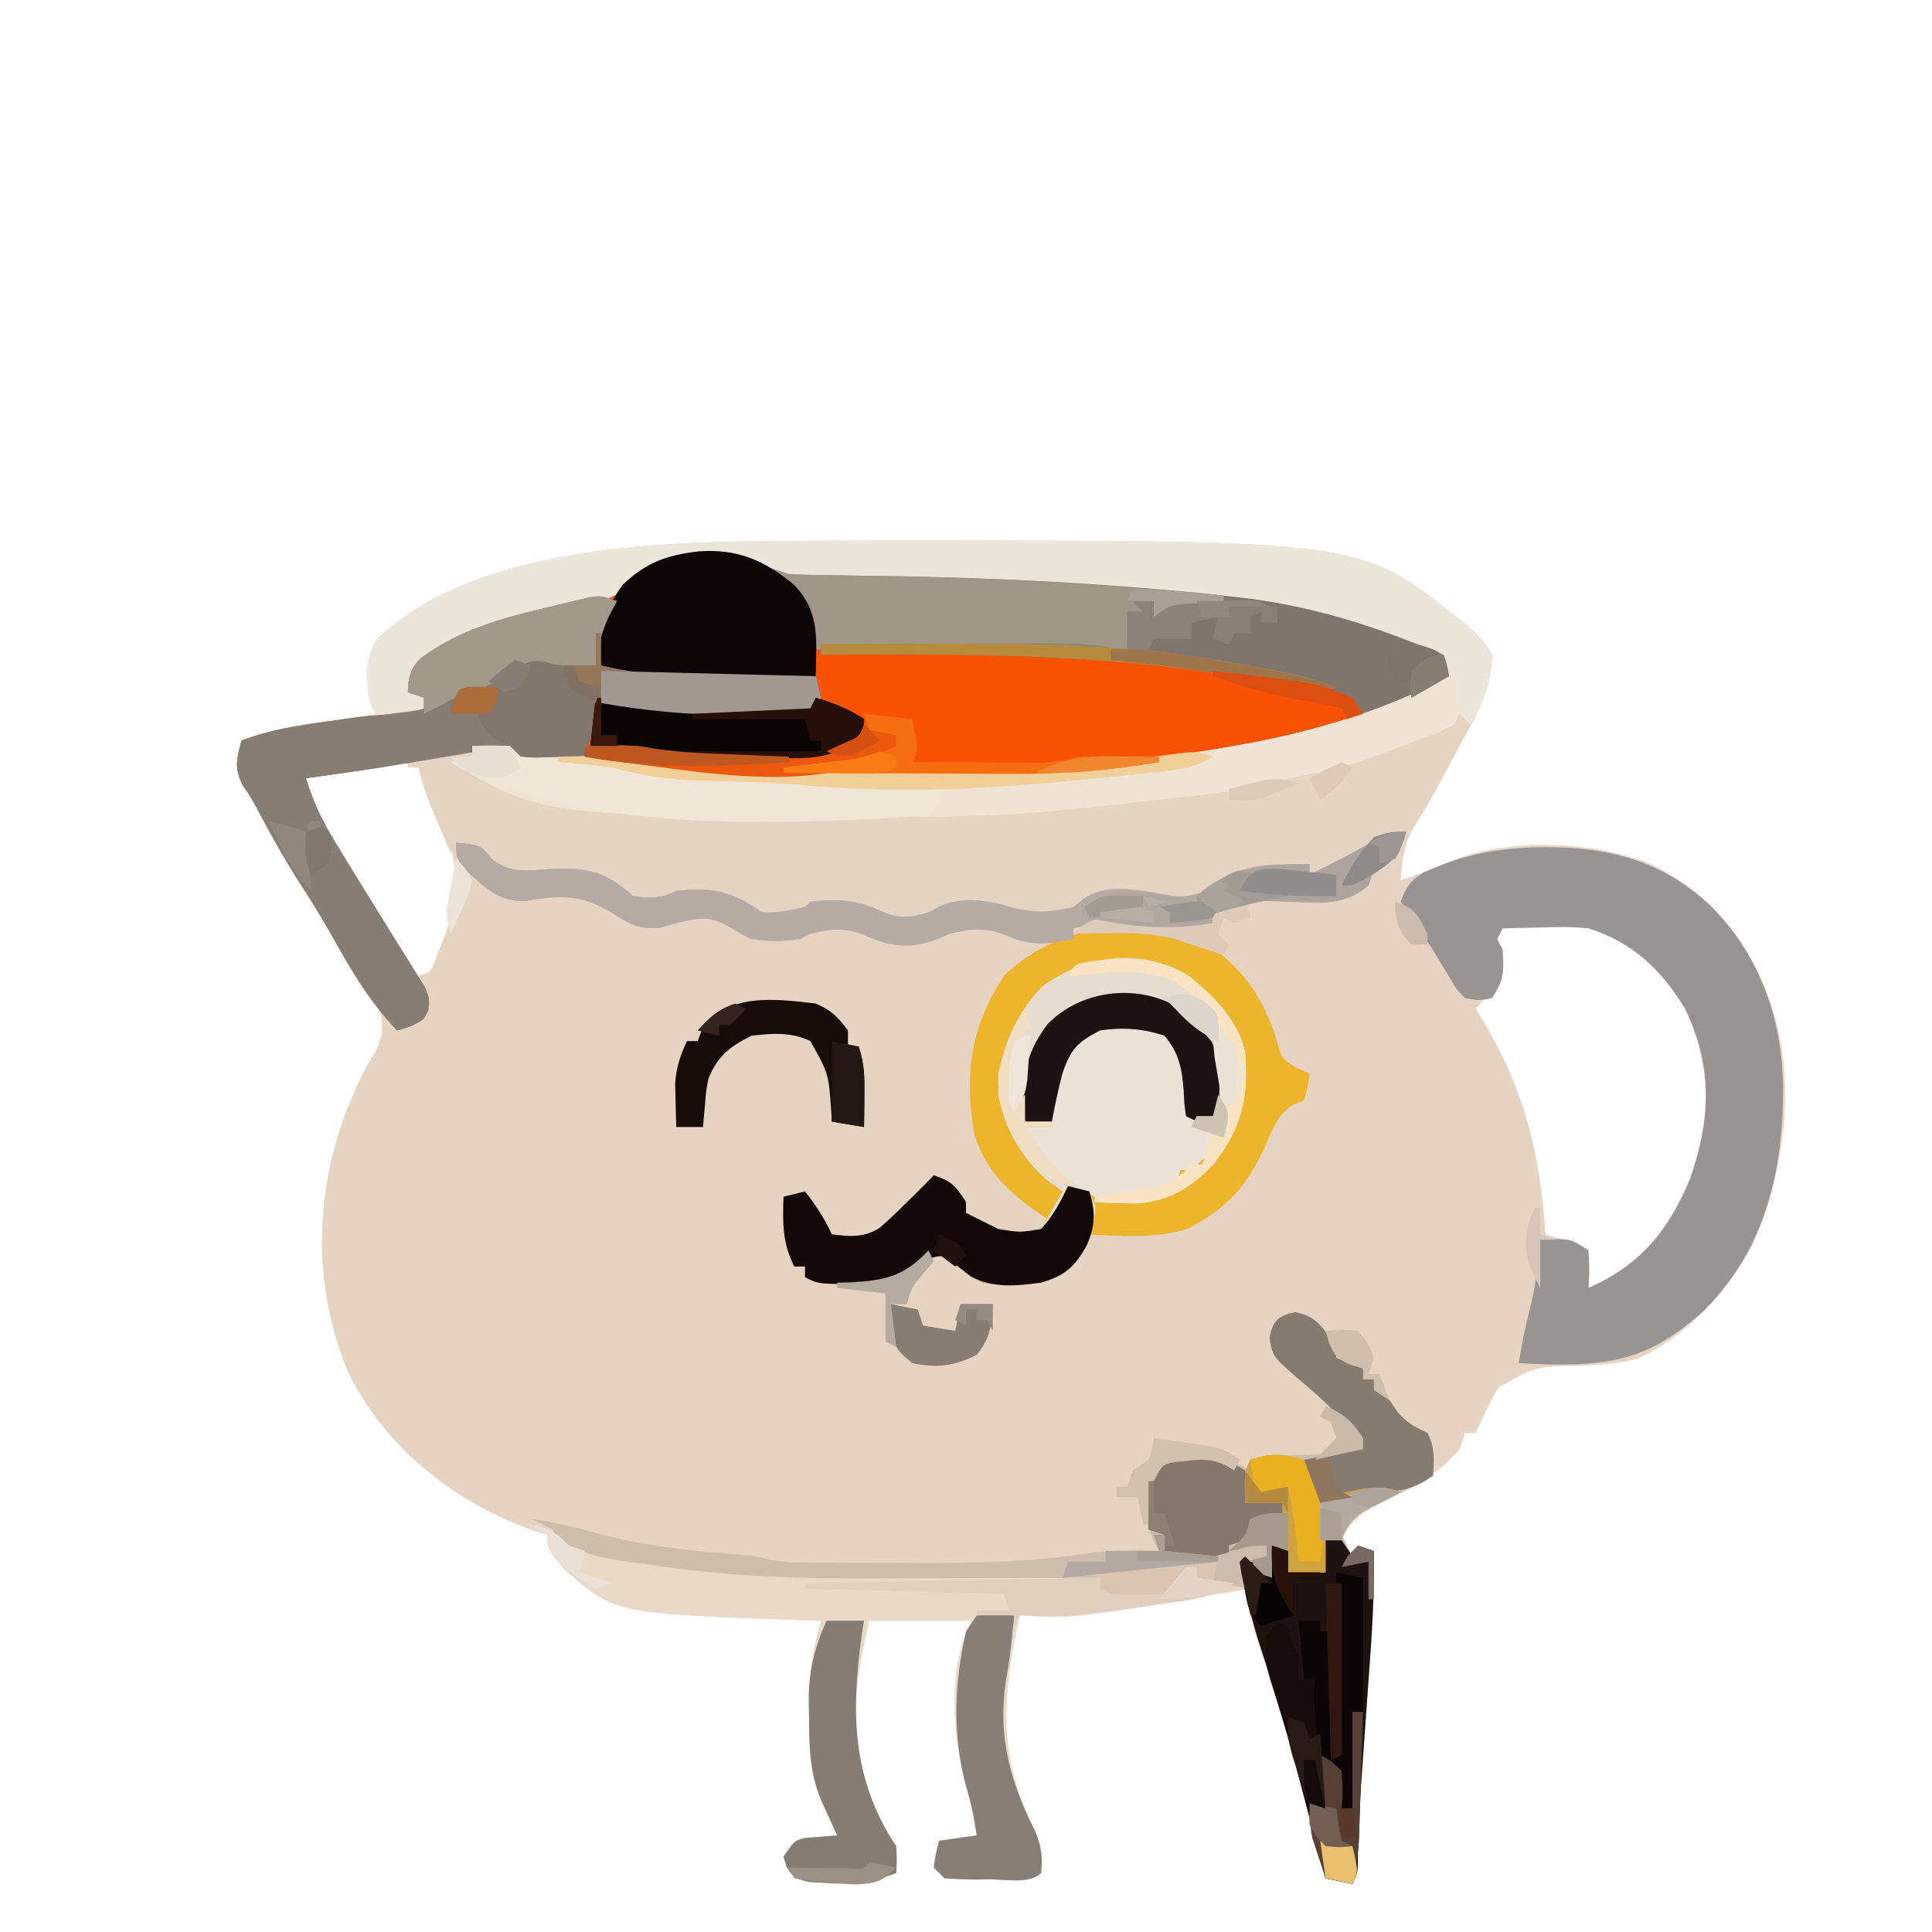 <?xml version="1.0" encoding="UTF-8"?>
<svg version="1.1" xmlns="http://www.w3.org/2000/svg" width="360" height="360">
<path d="M0 0 C1.303 -0.007 2.605 -0.014 3.948 -0.021 C8.128 -0.041 12.308 -0.046 16.488 -0.047 C17.556 -0.048 17.556 -0.048 18.645 -0.048 C104.301 -0.076 104.301 -0.076 122.176 14.141 C122.802 14.624 123.429 15.107 124.074 15.605 C126.058 17.441 127.509 18.807 128.801 21.203 C128.77 27.485 126.009 32.225 123.051 37.578 C122.405 38.777 122.405 38.777 121.746 40 C119.994 43.243 118.222 46.47 116.386 49.667 C115.936 50.453 115.487 51.24 115.023 52.051 C114.413 53.103 114.413 53.103 113.789 54.176 C112.317 57.195 112.014 59.87 111.801 63.203 C115.025 62.181 118.05 61.086 121.113 59.641 C132.187 55.324 146.896 55.841 157.953 60.016 C169.603 65.382 175.7 74.328 180.566 85.766 C185.78 100.285 183.408 117.481 177.301 131.266 C172.627 140.082 165.091 148.151 155.941 152.387 C152.358 153.318 149.005 153.497 145.32 153.688 C136.971 153.8 136.971 153.8 130.023 157.766 C128.361 160.522 127.089 163.262 125.801 166.203 C125.141 166.203 124.481 166.203 123.801 166.203 C123.471 167.193 123.141 168.183 122.801 169.203 C119.084 173.54 115.14 175.861 110.113 178.328 C104.755 180.867 104.755 180.867 100.801 185.203 C101.461 186.523 102.121 187.843 102.801 189.203 C103.131 188.543 103.461 187.883 103.801 187.203 C104.791 187.533 105.781 187.863 106.801 188.203 C106.869 194.661 106.617 201.022 106.145 207.461 C106.078 208.408 106.011 209.356 105.943 210.332 C105.732 213.331 105.517 216.329 105.301 219.328 C105.085 222.334 104.87 225.34 104.659 228.346 C104.528 230.208 104.394 232.071 104.258 233.932 C103.992 237.709 103.802 241.413 103.822 245.203 C103.801 248.203 103.801 248.203 102.801 250.203 C101.151 249.873 99.501 249.543 97.801 249.203 C97.59 248.394 97.379 247.585 97.162 246.751 C96.171 242.963 95.175 239.176 94.176 235.391 C93.996 234.709 93.816 234.028 93.631 233.326 C91.188 224.091 88.614 214.923 85.529 205.878 C84.301 202.205 83.498 199.088 83.801 195.203 C83.167 195.313 82.532 195.422 81.879 195.535 C79.213 195.988 76.546 196.43 73.877 196.865 C72.4 197.105 70.923 197.348 69.447 197.592 C50.042 200.775 50.042 200.775 40.801 200.203 C37.49 215.337 36.598 226.433 43.777 240.625 C44.87 243.376 45.078 245.272 44.801 248.203 C42.699 250.304 38.259 249.388 35.363 249.391 C34.574 249.403 33.784 249.415 32.971 249.428 C30.913 249.433 28.855 249.325 26.801 249.203 C26.141 248.543 25.481 247.883 24.801 247.203 C25.176 244.578 25.176 244.578 25.801 242.203 C28.111 241.873 30.421 241.543 32.801 241.203 C32.337 238.032 31.762 235.078 30.801 232.016 C28.316 222.543 27.29 210.225 31.801 201.203 C25.531 201.203 19.261 201.203 12.801 201.203 C9.125 215.759 8.891 226.641 15.801 240.203 C16.461 241.193 17.121 242.183 17.801 243.203 C17.926 245.891 17.926 245.891 17.801 248.203 C13.318 249.955 9.845 250.421 5.051 250.078 C3.922 250.014 2.792 249.949 1.629 249.883 C-1.199 249.203 -1.199 249.203 -2.59 247.148 C-2.791 246.506 -2.992 245.865 -3.199 245.203 C-1.199 242.203 -1.199 242.203 0.746 241.691 C1.825 241.604 1.825 241.604 2.926 241.516 C4.205 241.412 5.483 241.309 6.801 241.203 C6.524 240.6 6.246 239.997 5.961 239.375 C5.599 238.576 5.236 237.777 4.863 236.953 C4.504 236.164 4.144 235.375 3.773 234.562 C1.62 229.339 1.618 224.532 1.613 218.953 C1.601 218.132 1.589 217.311 1.576 216.465 C1.563 211.04 2.282 206.413 3.801 201.203 C2.543 201.166 1.285 201.128 -0.012 201.09 C-34.702 199.847 -34.702 199.847 -43.914 191.684 C-47.199 187.943 -47.199 187.943 -47.199 185.203 C-48.475 184.818 -48.475 184.818 -49.777 184.426 C-64.439 179.187 -77.186 169.21 -84.199 155.203 C-91.037 139.047 -90.688 121.367 -84.262 105.203 C-82.854 101.804 -81.501 98.671 -79.508 95.578 C-77.979 92.804 -77.758 91.324 -78.199 88.203 C-79.2 86.172 -79.2 86.172 -80.699 84.266 C-83.733 79.964 -86.358 75.523 -88.944 70.94 C-91.75 65.977 -94.617 61.052 -97.512 56.141 C-97.932 55.426 -98.353 54.712 -98.786 53.977 C-99.387 52.958 -99.387 52.958 -100 51.918 C-100.377 51.275 -100.754 50.633 -101.142 49.971 C-102.063 48.43 -103.034 46.919 -104.012 45.414 C-105.638 42.385 -105.03 40.452 -104.199 37.203 C-99.66 35.524 -95.375 34.713 -90.574 34.141 C-84.829 33.476 -84.829 33.476 -79.199 32.203 C-79.529 31.543 -79.859 30.883 -80.199 30.203 C-80.962 25.902 -81.34 21.909 -78.836 18.164 C-59.907 0.372 -24.293 0.088 0 0 Z M-85.637 42.141 C-87.491 42.433 -87.491 42.433 -89.383 42.73 C-90.312 42.886 -91.242 43.042 -92.199 43.203 C-93.585 46.209 -93.585 46.209 -91.898 48.961 C-91.235 50.072 -90.571 51.183 -89.887 52.328 C-89.53 52.931 -89.173 53.534 -88.806 54.156 C-88.028 55.469 -87.246 56.781 -86.461 58.09 C-85.138 60.306 -83.838 62.534 -82.543 64.766 C-81.658 66.287 -80.772 67.807 -79.887 69.328 C-79.467 70.05 -79.047 70.772 -78.614 71.516 C-76.633 74.89 -74.65 78.141 -72.199 81.203 C-69.07 80.541 -69.07 80.541 -68.066 78.094 C-67.739 77.222 -67.412 76.351 -67.074 75.453 C-66.742 74.592 -66.409 73.731 -66.066 72.844 C-62.725 62.67 -64.792 55.672 -69.199 46.203 C-69.439 45.444 -69.679 44.685 -69.926 43.902 C-71.182 41.856 -71.182 41.856 -74.359 41.395 C-78.295 41.198 -81.751 41.512 -85.637 42.141 Z M130.801 71.203 C129.811 72.688 129.811 72.688 128.801 74.203 C129.131 74.863 129.461 75.523 129.801 76.203 C130.237 80.133 130.191 81.682 127.781 84.902 C126.801 86.041 126.801 86.041 125.801 87.203 C126.271 87.977 126.742 88.75 127.227 89.547 C135.04 102.617 137.687 114.045 138.801 129.203 C140.502 129.729 140.502 129.729 142.238 130.266 C144.176 131.07 144.176 131.07 145.801 132.203 C146.738 135.891 146.738 135.891 146.801 139.203 C153.404 137.912 158.248 133.391 162.051 128.016 C167.955 118.379 171.387 107.3 169.172 95.992 C166.397 86.773 161.625 79.792 153.801 74.203 C148.507 71.511 144.391 70.73 138.488 70.828 C137.773 70.817 137.059 70.805 136.322 70.793 C134.014 70.768 134.014 70.768 130.801 71.203 Z " fill="#E6D3C1" transform="translate(149.199,100.797)"/>
<path d="M0 0 C0.779 -0.037 1.557 -0.075 2.359 -0.113 C5.206 0.306 6.805 1.028 9.34 2.308 C14.246 4.526 18.378 4.87 23.707 4.816 C24.596 4.825 25.485 4.833 26.4 4.841 C28.302 4.858 30.204 4.868 32.106 4.87 C37.148 4.879 42.189 4.959 47.23 5.043 C48.246 5.059 49.262 5.076 50.308 5.092 C65.347 5.376 80.303 6.691 95.25 8.312 C96.272 8.423 97.295 8.534 98.348 8.648 C109.956 9.986 120.4 13.013 131.25 17.312 C132.212 17.621 133.173 17.929 134.164 18.246 C134.852 18.598 135.541 18.95 136.25 19.312 C136.88 21.379 136.88 21.379 137.25 23.312 C131.914 26.941 126.773 29.501 120.625 31.438 C119.435 31.819 119.435 31.819 118.22 32.208 C111.297 34.38 104.396 36.06 97.25 37.312 C96.371 37.471 95.491 37.629 94.585 37.792 C74.856 41.252 55.722 41.881 35.752 41.704 C32.639 41.682 29.525 41.683 26.412 41.684 C23.353 41.683 20.294 41.672 17.236 41.658 C15.805 41.652 14.374 41.648 12.944 41.646 C4.327 41.627 -3.96 41.052 -12.461 39.75 C-17.183 39.122 -21.811 39.163 -26.562 39.312 C-28.277 39.363 -29.992 39.405 -31.707 39.438 C-32.439 39.461 -33.171 39.484 -33.925 39.508 C-35.75 39.312 -35.75 39.312 -37.75 37.312 C-42.916 36.963 -47.76 37.708 -52.812 38.688 C-60.436 40.104 -68.064 41.277 -75.75 42.312 C-74.39 46.954 -72.415 50.857 -69.875 54.938 C-69.493 55.566 -69.111 56.195 -68.717 56.843 C-66.876 59.872 -65.015 62.888 -63.139 65.895 C-61.457 68.591 -59.791 71.295 -58.125 74 C-57.307 75.292 -57.307 75.292 -56.473 76.61 C-55.974 77.423 -55.475 78.236 -54.961 79.074 C-54.51 79.796 -54.06 80.517 -53.595 81.26 C-52.75 83.312 -52.75 83.312 -52.952 85.499 C-53.75 87.312 -53.75 87.312 -56.312 88.562 C-57.117 88.81 -57.921 89.058 -58.75 89.312 C-63.287 84.549 -66.535 79.439 -69.712 73.717 C-71.815 69.933 -74.014 66.257 -76.375 62.625 C-79.279 58.136 -81.882 53.541 -84.391 48.82 C-85.739 46.256 -85.739 46.256 -87.441 43.699 C-89.17 40.547 -88.621 38.716 -87.75 35.312 C-82.362 33.251 -76.993 32.468 -71.312 31.688 C-70.397 31.553 -69.481 31.419 -68.537 31.281 C-63.555 30.58 -58.78 30.16 -53.75 30.312 C-53.75 29.323 -53.75 28.332 -53.75 27.312 C-54.74 26.983 -55.73 26.652 -56.75 26.312 C-56.673 23.621 -56.338 21.884 -54.371 19.973 C-46.419 14.12 -37.793 12.248 -28.312 10.207 C-23.614 9.15 -19.716 8.185 -15.75 5.312 C-10.259 1.423 -6.609 0.316 0 0 Z " fill="#F85304" transform="translate(132.75,102.688)"/>
<path d="M0 0 C1.303 -0.007 2.605 -0.014 3.948 -0.021 C8.128 -0.041 12.308 -0.046 16.488 -0.047 C17.556 -0.048 17.556 -0.048 18.645 -0.048 C104.301 -0.076 104.301 -0.076 122.176 14.141 C122.802 14.624 123.429 15.107 124.074 15.605 C126.058 17.441 127.509 18.807 128.801 21.203 C128.77 27.502 125.994 32.318 123.051 37.703 C122.62 38.519 122.19 39.335 121.746 40.176 C114.143 54.358 114.143 54.358 108.238 56.453 C105.645 57.452 103.789 58.212 101.551 59.891 C99.348 61.543 97.515 61.91 94.801 62.203 C94.471 61.873 94.141 61.543 93.801 61.203 C87.887 61.071 82.537 61.234 77.676 64.828 C73.714 67.691 71.024 67.354 66.316 66.617 C65.071 66.412 65.071 66.412 63.801 66.203 C58.976 65.746 55.38 65.548 51.238 68.266 C46.661 70.846 44.854 70.28 39.801 69.203 C38.811 68.925 38.811 68.925 37.801 68.641 C32.965 67.583 29.102 67.539 24.738 69.766 C20.944 71.622 18.853 71.179 14.801 70.203 C13.846 69.691 13.846 69.691 12.871 69.168 C10.512 68.069 8.89 67.935 6.301 67.953 C5.172 67.945 5.172 67.945 4.02 67.938 C1.562 68.232 -0.005 69.101 -2.199 70.203 C-8.371 69.872 -8.371 69.872 -11.098 67.668 C-13.703 65.852 -15.184 65.859 -18.324 65.953 C-19.627 65.976 -19.627 65.976 -20.957 66 C-23.235 66.069 -23.235 66.069 -25.199 67.203 C-27.887 67.578 -27.887 67.578 -31.199 67.203 C-32.591 65.966 -32.591 65.966 -34.012 64.703 C-38.458 61.09 -43.658 61.941 -49.07 62.389 C-53.245 62.633 -54.831 62.516 -58.078 59.754 C-58.778 58.912 -59.478 58.07 -60.199 57.203 C-62.373 56.342 -62.373 56.342 -64.199 56.203 C-64.529 56.863 -64.859 57.523 -65.199 58.203 C-66.015 56.288 -66.827 54.371 -67.637 52.453 C-68.089 51.386 -68.542 50.318 -69.008 49.219 C-69.939 46.862 -70.678 44.673 -71.199 42.203 C-71.859 42.203 -72.519 42.203 -73.199 42.203 C-73.199 41.543 -73.199 40.883 -73.199 40.203 C-59.716 37.723 -59.716 37.723 -54.199 38.203 C-53.539 38.863 -52.879 39.523 -52.199 40.203 C-50.312 40.447 -50.312 40.447 -48.156 40.328 C-46.914 40.305 -46.914 40.305 -45.646 40.281 C-43.941 40.231 -42.235 40.179 -40.529 40.125 C-35.343 40.03 -30.457 40.404 -25.326 41.19 C-17.355 42.323 -9.454 42.531 -1.406 42.539 C0.075 42.546 1.556 42.552 3.036 42.559 C6.125 42.571 9.213 42.575 12.302 42.574 C15.403 42.574 18.504 42.587 21.605 42.615 C41.738 42.79 60.935 41.821 80.801 38.203 C81.71 38.038 82.62 37.873 83.557 37.703 C96.478 35.312 109.14 31.369 120.801 25.203 C120.471 23.883 120.141 22.563 119.801 21.203 C119.123 21.096 118.445 20.989 117.746 20.879 C114.919 20.23 112.375 19.27 109.692 18.185 C85.462 8.644 57.094 8.371 31.344 8.004 C30.339 7.988 29.334 7.972 28.299 7.956 C23.256 7.879 18.214 7.824 13.17 7.808 C11.293 7.787 9.416 7.765 7.539 7.742 C6.69 7.747 5.841 7.752 4.966 7.758 C-0.467 7.668 -4.441 6.557 -9.297 4.104 C-14.203 1.78 -19.801 2.947 -24.949 3.891 C-28.32 5.028 -28.32 5.028 -30.809 7.617 C-34.655 10.912 -38.845 11.792 -43.699 12.891 C-45.356 13.289 -47.012 13.688 -48.668 14.09 C-49.45 14.277 -50.232 14.464 -51.038 14.657 C-57.847 16.376 -67.202 18.989 -72.199 24.203 C-72.199 25.523 -72.199 26.843 -72.199 28.203 C-71.539 28.533 -70.879 28.863 -70.199 29.203 C-70.199 30.193 -70.199 31.183 -70.199 32.203 C-75.644 32.698 -75.644 32.698 -81.199 33.203 C-80.209 32.708 -80.209 32.708 -79.199 32.203 C-79.529 31.543 -79.859 30.883 -80.199 30.203 C-80.962 25.902 -81.34 21.909 -78.836 18.164 C-59.907 0.372 -24.293 0.088 0 0 Z " fill="#E6D4C3" transform="translate(149.199,100.797)"/>
<path d="M0 0 C5.929 4.644 9.037 10.381 11.012 17.496 C11.706 19.701 11.706 19.701 14.453 21.445 C15.216 21.755 15.979 22.064 16.766 22.383 C16.516 24.758 16.516 24.758 15.766 27.383 C15.158 27.628 14.551 27.873 13.926 28.125 C10.74 29.98 9.87 32.884 8.453 36.133 C4.92 43.653 1.517 47.373 -5.734 51.258 C-11.881 53.343 -18.824 52.608 -25.234 52.383 C-25.34 53.16 -25.446 53.937 -25.555 54.738 C-26.234 57.383 -26.234 57.383 -29.109 59.695 C-33.945 62.123 -38.96 62.33 -44.234 61.383 C-46.837 59.955 -48.897 58.243 -51.234 56.383 C-54.202 56.537 -55.278 57.422 -57.504 59.426 C-61.133 62.027 -63.506 61.821 -67.922 61.695 C-68.598 61.686 -69.274 61.676 -69.971 61.666 C-74.893 61.553 -74.893 61.553 -77.234 60.383 C-77.234 59.723 -77.234 59.063 -77.234 58.383 C-77.894 58.383 -78.554 58.383 -79.234 58.383 C-81.483 53.886 -81.401 50.304 -81.234 45.383 C-79.254 44.888 -79.254 44.888 -77.234 44.383 C-75.223 46.943 -73.606 49.429 -72.234 52.383 C-68.912 52.79 -66.305 53.055 -63.387 51.223 C-61.587 49.676 -59.9 48.072 -58.234 46.383 C-57.723 45.884 -57.211 45.385 -56.684 44.871 C-55.518 43.725 -54.373 42.556 -53.234 41.383 C-49.823 42.52 -49.116 43.426 -47.234 46.383 C-47.234 47.043 -47.234 47.703 -47.234 48.383 C-46.616 48.692 -45.997 49.002 -45.359 49.32 C-43.984 50.008 -42.609 50.695 -41.234 51.383 C-39.861 51.452 -38.484 51.467 -37.109 51.445 C-35.191 51.414 -35.191 51.414 -33.234 51.383 C-32.739 50.393 -32.739 50.393 -32.234 49.383 C-32.754 49.042 -33.273 48.702 -33.809 48.352 C-39.551 44.36 -44.024 40 -45.844 33.059 C-47.49 21.779 -46.279 13.569 -40.109 4.133 C-29.284 -6.222 -12.81 -7.79 0 0 Z " fill="#EDB52B" transform="translate(227.234,177.617)"/>
<path d="M0 0 C1.303 -0.007 2.605 -0.014 3.948 -0.021 C8.128 -0.041 12.308 -0.046 16.488 -0.047 C17.556 -0.048 17.556 -0.048 18.645 -0.048 C104.301 -0.076 104.301 -0.076 122.176 14.141 C122.802 14.624 123.429 15.107 124.074 15.605 C125.965 17.355 127.431 19.018 128.801 21.203 C128.615 26.209 127.236 29.862 124.801 34.203 C124.141 33.543 123.481 32.883 122.801 32.203 C122.471 32.863 122.141 33.523 121.801 34.203 C119.415 35.286 117.056 36.268 114.613 37.203 C113.622 37.594 113.622 37.594 112.611 37.992 C107.137 40.132 101.724 42.139 95.926 43.203 C92.983 43.747 90.145 44.381 87.254 45.168 C81.721 46.57 76.088 47.127 70.426 47.766 C69.353 47.891 68.281 48.017 67.176 48.146 C60.724 48.896 54.269 49.605 47.801 50.203 C46.864 50.294 45.927 50.386 44.962 50.48 C35.222 51.342 25.508 51.404 15.738 51.391 C14.86 51.39 13.982 51.389 13.077 51.388 C-48.157 51.247 -48.157 51.247 -65.199 41.203 C-63.219 40.708 -63.219 40.708 -61.199 40.203 C-61.199 39.543 -61.199 38.883 -61.199 38.203 C-57.824 38.078 -57.824 38.078 -54.199 38.203 C-53.539 38.863 -52.879 39.523 -52.199 40.203 C-50.312 40.447 -50.312 40.447 -48.156 40.328 C-46.914 40.305 -46.914 40.305 -45.646 40.281 C-43.941 40.231 -42.235 40.179 -40.529 40.125 C-35.343 40.03 -30.457 40.404 -25.326 41.19 C-17.355 42.323 -9.454 42.531 -1.406 42.539 C0.075 42.546 1.556 42.552 3.036 42.559 C6.125 42.571 9.213 42.575 12.302 42.574 C15.403 42.574 18.504 42.587 21.605 42.615 C41.738 42.79 60.935 41.821 80.801 38.203 C81.71 38.038 82.62 37.873 83.557 37.703 C96.478 35.312 109.14 31.369 120.801 25.203 C120.471 23.883 120.141 22.563 119.801 21.203 C119.123 21.096 118.445 20.989 117.746 20.879 C114.919 20.23 112.375 19.27 109.692 18.185 C85.462 8.644 57.094 8.371 31.344 8.004 C30.339 7.988 29.334 7.972 28.299 7.956 C23.256 7.879 18.214 7.824 13.17 7.808 C11.293 7.787 9.416 7.765 7.539 7.742 C6.69 7.747 5.841 7.752 4.966 7.758 C-0.467 7.668 -4.441 6.557 -9.297 4.104 C-14.203 1.78 -19.801 2.947 -24.949 3.891 C-28.32 5.028 -28.32 5.028 -30.809 7.617 C-34.655 10.912 -38.845 11.792 -43.699 12.891 C-45.356 13.289 -47.012 13.688 -48.668 14.09 C-49.45 14.277 -50.232 14.464 -51.038 14.657 C-57.847 16.376 -67.202 18.989 -72.199 24.203 C-72.199 25.523 -72.199 26.843 -72.199 28.203 C-71.539 28.533 -70.879 28.863 -70.199 29.203 C-70.199 30.193 -70.199 31.183 -70.199 32.203 C-75.644 32.698 -75.644 32.698 -81.199 33.203 C-80.209 32.708 -80.209 32.708 -79.199 32.203 C-79.529 31.543 -79.859 30.883 -80.199 30.203 C-80.962 25.902 -81.34 21.909 -78.836 18.164 C-59.907 0.372 -24.293 0.088 0 0 Z " fill="#ECE5D9" transform="translate(149.199,100.797)"/>
<path d="M0 0 C4.169 0.776 5.291 3.077 7.688 6.5 C7.688 7.16 7.688 7.82 7.688 8.5 C9.338 9.16 10.988 9.82 12.688 10.5 C12.688 11.16 12.688 11.82 12.688 12.5 C13.348 12.5 14.008 12.5 14.688 12.5 C16.268 14.441 17.641 16.49 19.055 18.555 C20.805 20.64 22.254 21.37 24.688 22.5 C26.042 25.209 25.753 27.509 25.688 30.5 C24.628 31.043 23.568 31.585 22.477 32.145 C21.088 32.867 19.7 33.589 18.312 34.312 C17.614 34.669 16.915 35.025 16.195 35.393 C15.19 35.919 15.19 35.919 14.164 36.457 C13.546 36.776 12.928 37.096 12.292 37.425 C10.367 38.567 10.367 38.567 8.688 41.5 C9.678 43.48 9.678 43.48 10.688 45.5 C11.018 44.84 11.348 44.18 11.688 43.5 C12.678 43.83 13.668 44.16 14.688 44.5 C14.756 50.958 14.504 57.319 14.031 63.758 C13.965 64.705 13.898 65.652 13.829 66.628 C13.618 69.627 13.403 72.626 13.188 75.625 C12.972 78.631 12.757 81.637 12.546 84.643 C12.414 86.505 12.281 88.367 12.145 90.229 C11.878 94.006 11.689 97.71 11.709 101.5 C11.688 104.5 11.688 104.5 10.688 106.5 C9.037 106.17 7.388 105.84 5.688 105.5 C5.477 104.691 5.266 103.881 5.048 103.048 C4.058 99.26 3.062 95.473 2.062 91.688 C1.793 90.665 1.793 90.665 1.518 89.623 C-0.926 80.388 -3.499 71.22 -6.584 62.175 C-7.882 58.294 -8.312 55.696 -8.312 51.5 C-11.613 50.84 -14.912 50.18 -18.312 49.5 C-18.312 48.84 -18.312 48.18 -18.312 47.5 C-18.973 47.5 -19.633 47.5 -20.312 47.5 C-20.777 48.459 -20.777 48.459 -21.25 49.438 C-22.312 51.5 -22.312 51.5 -23.312 52.5 C-25.123 52.599 -26.937 52.63 -28.75 52.625 C-29.739 52.628 -30.727 52.63 -31.746 52.633 C-34.312 52.5 -34.312 52.5 -36.312 51.5 C-36.312 50.84 -36.312 50.18 -36.312 49.5 C-36.862 49.662 -37.412 49.824 -37.978 49.991 C-40.603 50.563 -42.978 50.634 -45.666 50.645 C-46.739 50.652 -47.812 50.658 -48.918 50.665 C-50.658 50.666 -50.658 50.666 -52.434 50.668 C-53.643 50.671 -54.853 50.675 -56.099 50.678 C-58.671 50.683 -61.242 50.685 -63.814 50.685 C-67.676 50.687 -71.538 50.706 -75.4 50.725 C-89.822 50.757 -103.996 50.285 -118.312 48.5 C-119.568 48.344 -120.823 48.188 -122.116 48.028 C-128.259 47.206 -132.941 45.599 -138.312 42.5 C-138.312 41.84 -138.312 41.18 -138.312 40.5 C-139.632 39.84 -140.952 39.18 -142.312 38.5 C-137.821 39.166 -133.561 40.228 -129.188 41.438 C-120.347 43.778 -111.448 44.591 -102.349 45.266 C-100.312 45.5 -100.312 45.5 -98.456 46.006 C-96.225 46.52 -94.268 46.634 -91.981 46.645 C-91.132 46.652 -90.283 46.658 -89.409 46.665 C-88.039 46.666 -88.039 46.666 -86.641 46.668 C-85.685 46.671 -84.73 46.675 -83.746 46.678 C-81.719 46.683 -79.691 46.685 -77.664 46.685 C-74.615 46.687 -71.568 46.706 -68.52 46.725 C-58.406 46.753 -48.588 46.458 -38.581 44.943 C-34.142 44.341 -29.781 44.307 -25.312 44.5 C-25.636 43.933 -25.96 43.366 -26.293 42.781 C-28.256 38.388 -28.05 33.467 -26.375 29 C-22.987 26.536 -19.435 26.296 -15.312 26.5 C-12.725 27.245 -10.71 28.225 -8.312 29.5 C-8.312 28.84 -8.312 28.18 -8.312 27.5 C-3.576 26.727 0.897 26.5 5.688 26.5 C8.026 26.203 10.361 25.88 12.688 25.5 C9.508 20.068 5.473 16.528 0.688 12.5 C-4.194 8.229 -4.194 8.229 -4.75 4.812 C-4.145 1.613 -3.174 0.686 0 0 Z " fill="#CDBDAC" transform="translate(241.312,244.5)"/>
<path d="M0 0 C12.574 -0.289 23.108 1.915 32.539 10.578 C41.845 19.609 46.142 31.55 46.367 44.435 C46.423 60.163 43.271 74.442 31.875 86.055 C21.771 95.403 14.348 96.737 0.93 96.293 C-0.326 96.235 -1.581 96.177 -2.875 96.117 C-2.346 92.777 -1.734 89.581 -0.875 86.305 C0.254 81.951 0.732 77.59 1.125 73.117 C6.75 72.867 6.75 72.867 10.125 75.117 C10.312 78.742 10.312 78.742 10.125 82.117 C19.836 77.735 24.875 71.625 29 61.867 C32.918 50.685 33.293 40.933 28.125 30.117 C23.804 22.904 18.291 17.657 10.125 15.117 C7.295 14.787 4.531 14.828 1.688 14.93 C0.59 14.95 0.59 14.95 -0.529 14.971 C-2.312 15.006 -4.093 15.059 -5.875 15.117 C-6.205 15.777 -6.535 16.437 -6.875 17.117 C-6.545 17.777 -6.215 18.437 -5.875 19.117 C-5.616 23.169 -5.571 24.661 -7.875 28.117 C-10.316 28.551 -10.316 28.551 -12.875 28.117 C-14.465 26.465 -14.465 26.465 -15.812 24.18 C-16.309 23.368 -16.805 22.555 -17.316 21.719 C-17.831 20.86 -18.345 20.002 -18.875 19.117 C-19.991 17.424 -21.116 15.736 -22.25 14.055 C-23.125 12.742 -24 11.43 -24.875 10.117 C-23.852 7.374 -23.097 6.258 -20.59 4.668 C-13.444 1.482 -7.727 0.315 0 0 Z " fill="#979493" transform="translate(285.875,157.883)"/>
<path d="M0 0 C-0.464 1.021 -0.464 1.021 -0.938 2.062 C-2.134 5.37 -2.59 8.515 -3 12 C5.721 12.927 14.424 13.296 23.188 13.562 C24.535 13.606 25.882 13.649 27.229 13.693 C30.486 13.798 33.743 13.901 37 14 C37.625 15.812 37.625 15.812 38 18 C37.01 19.485 37.01 19.485 36 21 C33.808 21.372 33.808 21.372 31.082 21.363 C29.581 21.364 29.581 21.364 28.049 21.365 C26.981 21.348 25.913 21.33 24.812 21.312 C23.733 21.304 22.653 21.296 21.541 21.287 C13.229 21.163 5.182 20.469 -3 19 C-3.99 22.3 -4.98 25.6 -6 29 C-10.266 29.853 -13.693 30.244 -18 30 C-18.66 29.34 -19.32 28.68 -20 28 C-25.166 27.651 -30.01 28.395 -35.062 29.375 C-42.686 30.791 -50.314 31.965 -58 33 C-56.64 37.641 -54.665 41.544 -52.125 45.625 C-51.743 46.254 -51.361 46.883 -50.967 47.531 C-49.126 50.559 -47.265 53.575 -45.389 56.583 C-43.707 59.278 -42.041 61.983 -40.375 64.688 C-39.557 65.979 -39.557 65.979 -38.723 67.297 C-38.224 68.111 -37.725 68.924 -37.211 69.762 C-36.76 70.483 -36.31 71.205 -35.845 71.948 C-35 74 -35 74 -35.202 76.187 C-36 78 -36 78 -38.562 79.25 C-39.367 79.498 -40.171 79.745 -41 80 C-45.537 75.236 -48.785 70.126 -51.962 64.405 C-54.065 60.62 -56.264 56.945 -58.625 53.312 C-61.529 48.823 -64.132 44.228 -66.641 39.508 C-67.989 36.943 -67.989 36.943 -69.691 34.387 C-71.42 31.235 -70.871 29.403 -70 26 C-64.612 23.938 -59.243 23.155 -53.562 22.375 C-52.647 22.241 -51.731 22.107 -50.787 21.969 C-45.805 21.268 -41.03 20.848 -36 21 C-36 20.01 -36 19.02 -36 18 C-36.99 17.67 -37.98 17.34 -39 17 C-38.923 14.309 -38.588 12.572 -36.621 10.66 C-29.49 5.412 -21.757 3.244 -13.25 1.25 C-12.305 1.017 -11.36 0.783 -10.387 0.543 C-9.481 0.328 -8.574 0.112 -7.641 -0.109 C-6.411 -0.403 -6.411 -0.403 -5.157 -0.702 C-3 -1 -3 -1 0 0 Z " fill="#82776D" transform="translate(115,112)"/>
<path d="M0 0 C3.836 0.518 5.366 1.256 8 4 C12.743 6.414 17.856 6.862 23.062 7.562 C23.941 7.688 24.819 7.814 25.725 7.943 C37.338 9.557 48.794 10.145 60.516 10.098 C61.866 10.096 63.217 10.094 64.567 10.093 C68.078 10.09 71.59 10.08 75.101 10.069 C78.702 10.058 82.302 10.054 85.902 10.049 C92.935 10.038 99.967 10.021 107 10 C107 10.66 107 11.32 107 12 C109.103 12.108 111.208 12.186 113.312 12.25 C114.484 12.296 115.656 12.343 116.863 12.391 C120.096 12.338 120.096 12.338 121.793 9.984 C122.191 9.33 122.59 8.675 123 8 C123.66 8 124.32 8 125 8 C125 8.66 125 9.32 125 10 C127.31 10.33 129.62 10.66 132 11 C127.295 14.137 122.027 14.3 116.5 15.125 C114.798 15.398 114.798 15.398 113.062 15.676 C105.984 16.755 99.158 17.244 92 17 C88.69 32.134 87.798 43.23 94.977 57.422 C96.069 60.173 96.277 62.069 96 65 C93.899 67.101 89.459 66.185 86.562 66.188 C85.773 66.2 84.983 66.212 84.17 66.225 C82.112 66.23 80.054 66.122 78 66 C77.34 65.34 76.68 64.68 76 64 C76.375 61.375 76.375 61.375 77 59 C80.465 58.505 80.465 58.505 84 58 C83.536 54.829 82.961 51.875 82 48.812 C79.515 39.34 78.489 27.022 83 18 C76.73 18 70.46 18 64 18 C60.324 32.556 60.09 43.438 67 57 C67.66 57.99 68.32 58.98 69 60 C69.125 62.688 69.125 62.688 69 65 C64.518 66.752 61.044 67.217 56.25 66.875 C55.121 66.811 53.992 66.746 52.828 66.68 C50 66 50 66 48.609 63.945 C48.308 62.982 48.308 62.982 48 62 C50 59 50 59 51.945 58.488 C52.665 58.43 53.384 58.372 54.125 58.312 C56.043 58.158 56.043 58.158 58 58 C57.723 57.397 57.446 56.793 57.16 56.172 C56.617 54.973 56.617 54.973 56.062 53.75 C55.703 52.961 55.343 52.172 54.973 51.359 C52.819 46.136 52.817 41.329 52.812 35.75 C52.8 34.929 52.788 34.108 52.775 33.262 C52.762 27.837 53.481 23.21 55 18 C53.113 17.944 53.113 17.944 51.188 17.887 C16.498 16.644 16.498 16.644 7.285 8.48 C4 4.74 4 4.74 4 2 C2.68 1.34 1.36 0.68 0 0 Z " fill="#E9D9C9" transform="translate(98,284)"/>
<path d="M0 0 C0.99 0.33 1.98 0.66 3 1 C5.963 1.12 8.907 1.186 11.871 1.211 C13.727 1.237 15.582 1.263 17.438 1.291 C18.416 1.304 19.395 1.317 20.403 1.331 C41.705 1.641 62.819 2.703 84 5 C85.022 5.111 86.045 5.221 87.098 5.335 C98.706 6.673 109.15 9.701 120 14 C120.962 14.308 121.923 14.616 122.914 14.934 C125 16 125 16 125.812 18.125 C125.874 18.744 125.936 19.363 126 20 C120.819 23.61 116.322 26.171 110 27 C108.314 26.033 106.649 25.029 105 24 C74.675 14.097 40.491 15.799 9 16 C8.353 14.396 7.708 12.792 7.062 11.188 C6.523 9.848 6.523 9.848 5.973 8.48 C5.264 6.673 4.614 4.842 4 3 C2 1.791 2 1.791 0 1 C0 0.67 0 0.34 0 0 Z " fill="#80756C" transform="translate(144,106)"/>
<path d="M0 0 C4.698 3.558 9.589 8.512 10.852 14.402 C11.605 22.555 10.266 28.528 5.164 35.09 C1.091 39.523 -3.024 42.151 -9.105 42.641 C-11.8 42.651 -14.46 42.58 -17.148 42.402 C-17.148 42.072 -17.148 41.742 -17.148 41.402 C-15.901 41.203 -15.901 41.203 -14.629 41 C-13.542 40.823 -12.456 40.647 -11.336 40.465 C-10.257 40.291 -9.178 40.117 -8.066 39.938 C-3.915 39.225 -3.915 39.225 -0.586 36.84 C-0.112 36.365 0.363 35.891 0.852 35.402 C1.512 35.402 2.172 35.402 2.852 35.402 C3.842 32.432 3.842 32.432 4.852 29.402 C4.212 29.279 3.573 29.155 2.914 29.027 C2.233 28.821 1.553 28.615 0.852 28.402 C-0.341 26.017 -0.356 24.246 -0.523 21.59 C-0.902 17.497 -1.432 14.641 -4.148 11.402 C-8.251 10.035 -11.863 9.809 -16.148 10.402 C-19.865 12.247 -19.865 12.247 -22.148 15.402 C-23.516 19.682 -24.409 23.975 -25.148 28.402 C-26.798 28.402 -28.448 28.402 -30.148 28.402 C-27.356 32.483 -25.046 35.826 -20.836 38.527 C-18.148 40.402 -18.148 40.402 -17.023 43.152 C-17.196 47.638 -18.524 50.778 -21.148 54.402 C-25.509 57.806 -30.095 57.953 -35.461 57.844 C-39.646 57.156 -41.868 55.013 -45.148 52.402 C-48.116 52.557 -49.192 53.441 -51.418 55.445 C-55.047 58.046 -57.42 57.84 -61.836 57.715 C-62.512 57.705 -63.188 57.696 -63.885 57.686 C-68.807 57.573 -68.807 57.573 -71.148 56.402 C-71.148 55.742 -71.148 55.082 -71.148 54.402 C-71.808 54.402 -72.468 54.402 -73.148 54.402 C-75.397 49.906 -75.315 46.324 -75.148 41.402 C-73.168 40.907 -73.168 40.907 -71.148 40.402 C-69.137 42.962 -67.52 45.448 -66.148 48.402 C-62.826 48.809 -60.219 49.074 -57.301 47.242 C-55.501 45.696 -53.814 44.092 -52.148 42.402 C-51.637 41.903 -51.125 41.405 -50.598 40.891 C-49.432 39.744 -48.287 38.576 -47.148 37.402 C-43.737 38.54 -43.03 39.446 -41.148 42.402 C-41.148 43.062 -41.148 43.722 -41.148 44.402 C-40.53 44.712 -39.911 45.021 -39.273 45.34 C-37.898 46.027 -36.523 46.715 -35.148 47.402 C-33.775 47.471 -32.398 47.487 -31.023 47.465 C-29.105 47.434 -29.105 47.434 -27.148 47.402 C-25.828 45.092 -24.508 42.782 -23.148 40.402 C-24.035 39.763 -24.922 39.124 -25.836 38.465 C-30.739 34.352 -33.978 28.708 -35.148 22.402 C-35.148 14.708 -32.379 8.059 -27.148 2.402 C-19.358 -3.639 -8.791 -5.083 0 0 Z " fill="#E6DCCF" transform="translate(221.148,181.598)"/>
<path d="M0 0 C0.99 0.33 1.98 0.66 3 1 C2.814 1.742 2.629 2.485 2.438 3.25 C2.002 5.99 2.28 7.39 3 10 C1.391 13.218 -1.98 13.772 -5.188 15 C-5.848 15.26 -6.509 15.521 -7.189 15.789 C-12.664 17.929 -18.077 19.935 -23.875 21 C-26.818 21.544 -29.655 22.178 -32.547 22.965 C-38.08 24.367 -43.713 24.924 -49.375 25.562 C-50.447 25.688 -51.52 25.814 -52.625 25.943 C-59.077 26.693 -65.532 27.402 -72 28 C-73.405 28.137 -73.405 28.137 -74.839 28.277 C-84.579 29.139 -94.292 29.201 -104.062 29.188 C-104.941 29.187 -105.819 29.186 -106.723 29.185 C-167.958 29.044 -167.958 29.044 -185 19 C-183.68 18.67 -182.36 18.34 -181 18 C-181 17.34 -181 16.68 -181 16 C-177.625 15.875 -177.625 15.875 -174 16 C-173.34 16.66 -172.68 17.32 -172 18 C-170.113 18.244 -170.113 18.244 -167.957 18.125 C-167.129 18.11 -166.301 18.094 -165.447 18.078 C-163.741 18.028 -162.036 17.976 -160.33 17.922 C-155.144 17.827 -150.257 18.201 -145.126 18.987 C-137.156 20.12 -129.255 20.327 -121.207 20.336 C-119.726 20.342 -118.245 20.349 -116.764 20.356 C-113.676 20.368 -110.588 20.372 -107.499 20.371 C-104.398 20.37 -101.297 20.384 -98.196 20.412 C-78.063 20.587 -58.866 19.618 -39 16 C-38.09 15.835 -37.181 15.67 -36.244 15.5 C-23.323 13.109 -10.66 9.166 1 3 C0.67 2.01 0.34 1.02 0 0 Z " fill="#EFE3D3" transform="translate(269,123)"/>
<path d="M0 0 C-1.491 4.723 -1.491 4.723 -4.062 6.125 C-5.022 6.558 -5.022 6.558 -6 7 C-6.33 7.99 -6.66 8.98 -7 10 C-11.417 13.733 -15.664 13.295 -21.125 13.062 C-22.731 13.002 -24.338 12.951 -25.945 12.91 C-26.652 12.881 -27.358 12.851 -28.086 12.821 C-30.332 12.878 -30.332 12.878 -33 15 C-33.99 15 -34.98 15 -36 15 C-36 15.66 -36 16.32 -36 17 C-37.415 17.197 -38.832 17.382 -40.25 17.562 C-41.039 17.667 -41.828 17.771 -42.641 17.879 C-45.036 18.002 -46.706 17.63 -49 17 C-53.541 16.856 -57.57 16.893 -62 18 C-62 18.66 -62 19.32 -62 20 C-66.636 20.911 -69.678 21.396 -74.062 19.5 C-78.042 17.791 -80.739 17.955 -85 19 C-86.237 19.526 -86.237 19.526 -87.5 20.062 C-92.244 21.842 -95.915 21.485 -100.5 19.438 C-104.578 17.763 -106.763 18.003 -111 19 C-111.66 19.33 -112.32 19.66 -113 20 C-117.728 20.587 -121.573 20.602 -125.625 17.938 C-129.785 15.549 -131.413 15.935 -136 17 C-137.072 17.309 -138.145 17.619 -139.25 17.938 C-143.518 18.009 -144.599 17.213 -148.125 15 C-153.768 11.594 -157.67 11.757 -164.055 12.863 C-168.904 13.088 -171.315 10.609 -174.812 7.5 C-177 5 -177 5 -177 2 C-172.393 2.512 -172.393 2.512 -170.348 5.051 C-166.964 7.86 -163.842 7.231 -159.688 6.938 C-152.624 6.653 -149.405 7.196 -144 12 C-140.747 12.368 -138.918 12.459 -136 11 C-129.117 10.245 -125.75 11.125 -120 15 C-117.114 15.107 -114.86 14.63 -112 14 C-111.67 13.67 -111.34 13.34 -111 13 C-106.478 12.495 -102.438 12.541 -98.312 14.562 C-94.526 16.205 -92.909 16.129 -89 15 C-88.381 14.649 -87.763 14.299 -87.125 13.938 C-82.618 11.949 -78.049 12.681 -73.5 14.062 C-69.057 15.253 -66.495 14.958 -62 14 C-61.041 13.227 -61.041 13.227 -60.062 12.438 C-56.155 9.714 -51.004 10.675 -46.473 11.41 C-41.63 12.299 -41.63 12.299 -37.047 10.988 C-35.792 10.068 -34.541 9.144 -33.293 8.215 C-28.649 5.754 -23.16 6.087 -18 6 C-18 6.66 -18 7.32 -18 8 C-13.981 6.026 -10.03 4.049 -6.188 1.75 C-3 0 -3 0 0 0 Z " fill="#B3ABA4" transform="translate(262,155)"/>
<path d="M0 0 C0.99 0 1.98 0 3 0 C3.66 0.99 4.32 1.98 5 3 C5.33 2.34 5.66 1.68 6 1 C6.99 1.33 7.98 1.66 9 2 C9.069 8.458 8.816 14.819 8.344 21.258 C8.277 22.205 8.211 23.152 8.142 24.128 C7.931 27.127 7.716 30.126 7.5 33.125 C7.284 36.131 7.07 39.137 6.858 42.143 C6.727 44.005 6.593 45.867 6.457 47.729 C6.191 51.506 6.001 55.21 6.021 59 C6 62 6 62 5 64 C3.35 63.67 1.7 63.34 0 63 C-0.211 62.191 -0.422 61.381 -0.639 60.548 C-1.629 56.76 -2.625 52.973 -3.625 49.188 C-3.805 48.504 -3.986 47.821 -4.172 47.118 C-6.59 37.992 -9.18 28.953 -12.118 19.98 C-13.831 14.701 -15.101 9.485 -16 4 C-13 4 -13 4 -11.312 5.5 C-10.879 5.995 -10.446 6.49 -10 7 C-10 5.02 -10 3.04 -10 1 C-9.01 1.33 -8.02 1.66 -7 2 C-7 3.32 -7 4.64 -7 6 C-4.69 6 -2.38 6 0 6 C0 4.02 0 2.04 0 0 Z " fill="#1E1311" transform="translate(247,287)"/>
<path d="M0 0 C0 0.66 0 1.32 0 2 C1.65 2 3.3 2 5 2 C5.247 2.619 5.495 3.237 5.75 3.875 C7.22 6.375 8.414 6.833 11 8 C-14.764 12.363 -14.764 12.363 -27 14 C-25.64 18.641 -23.665 22.544 -21.125 26.625 C-20.743 27.254 -20.361 27.883 -19.967 28.531 C-18.126 31.559 -16.265 34.575 -14.389 37.583 C-12.707 40.278 -11.041 42.983 -9.375 45.688 C-8.83 46.549 -8.285 47.41 -7.723 48.297 C-7.224 49.111 -6.725 49.924 -6.211 50.762 C-5.76 51.483 -5.31 52.205 -4.845 52.948 C-4 55 -4 55 -4.202 57.187 C-5 59 -5 59 -7.562 60.25 C-8.367 60.498 -9.171 60.745 -10 61 C-14.537 56.236 -17.785 51.126 -20.962 45.405 C-23.065 41.62 -25.264 37.945 -27.625 34.312 C-30.529 29.823 -33.132 25.228 -35.641 20.508 C-36.989 17.943 -36.989 17.943 -38.691 15.387 C-40.42 12.235 -39.871 10.403 -39 7 C-34.709 5.439 -30.666 4.547 -26.141 3.965 C-24.861 3.795 -23.581 3.626 -22.262 3.451 C-20.925 3.279 -19.587 3.108 -18.25 2.938 C-15.609 2.597 -12.968 2.251 -10.328 1.902 C-8.579 1.678 -8.579 1.678 -6.794 1.449 C-4.288 1.046 -2.486 0 0 0 Z " fill="#867D75" transform="translate(84,131)"/>
<path d="M0 0 C0.99 0.33 1.98 0.66 3 1 C5.963 1.12 8.907 1.186 11.871 1.211 C13.728 1.237 15.585 1.264 17.443 1.291 C18.421 1.305 19.4 1.318 20.408 1.332 C41.715 1.637 62.801 2.876 84 5 C84 5.33 84 5.66 84 6 C83.313 6.049 82.626 6.098 81.918 6.148 C81.017 6.223 80.116 6.298 79.188 6.375 C78.294 6.445 77.401 6.514 76.48 6.586 C73.756 6.866 73.756 6.866 71 9 C71 8.01 71 7.02 71 6 C68.032 9.351 66.702 11.603 66 16 C65.177 15.929 64.355 15.857 63.508 15.783 C51.854 14.88 40.245 14.886 28.562 14.938 C26.559 14.943 24.556 14.947 22.553 14.951 C17.702 14.962 12.851 14.979 8 15 C6.667 11 5.333 7 4 3 C2 1.791 2 1.791 0 1 C0 0.67 0 0.34 0 0 Z " fill="#A09789" transform="translate(144,106)"/>
<path d="M0 0 C7.284 -0.522 12.216 1.645 17.82 6.258 C21.281 9.923 21.995 13.561 21.906 18.492 C21.888 19.834 21.888 19.834 21.869 21.202 C21.853 21.881 21.837 22.559 21.82 23.258 C17.892 23.308 13.963 23.344 10.034 23.368 C8.055 23.382 6.075 23.408 4.096 23.434 C-3.567 23.472 -10.706 22.987 -18.18 21.258 C-18.673 15.344 -17.674 11.131 -14.18 6.258 C-9.782 2.038 -5.942 0.703 0 0 Z " fill="#0C0607" transform="translate(130.18,102.742)"/>
<path d="M0 0 C2.889 1.229 4.412 2.073 6.09 4.719 C7.237 7.595 7.424 10.165 7.625 13.25 C7.7 14.328 7.775 15.405 7.852 16.516 C7.925 17.745 7.925 17.745 8 19 C9.65 19 11.3 19 13 19 C12.459 22.786 10.883 24.554 8 27 C7.34 27 6.68 27 6 27 C5.67 27.99 5.34 28.98 5 30 C0.229 32.266 -4.818 32.98 -10 32 C-15.305 29.458 -19.808 25.997 -23 21 C-23 20.34 -23 19.68 -23 19 C-21.35 19 -19.7 19 -18 19 C-17.997 18.287 -17.995 17.574 -17.992 16.84 C-17.736 10.504 -16.94 6.83 -12.473 2.242 C-8.786 -0.868 -4.597 -0.445 0 0 Z " fill="#EBE3D8" transform="translate(214,191)"/>
<path d="M0 0 C3.412 1.137 4.119 2.043 6 5 C6 5.66 6 6.32 6 7 C6.928 7.464 6.928 7.464 7.875 7.938 C9.25 8.625 10.625 9.312 12 10 C16.084 10.648 16.084 10.648 20 10 C22.211 7.589 23.628 4.956 25 2 C26.32 2.33 27.64 2.66 29 3 C30.187 6.957 30.101 9.484 28.438 13.188 C26.233 17.082 24.409 18.717 20 20 C15.444 20.606 11.016 21.101 6.875 18.84 C5.239 17.574 3.618 16.288 2 15 C-0.968 15.154 -2.043 16.039 -4.27 18.043 C-7.899 20.644 -10.271 20.438 -14.688 20.312 C-15.364 20.303 -16.04 20.293 -16.736 20.283 C-21.659 20.171 -21.659 20.171 -24 19 C-24 18.34 -24 17.68 -24 17 C-24.66 17 -25.32 17 -26 17 C-28.248 12.503 -28.167 8.921 -28 4 C-26.68 3.67 -25.36 3.34 -24 3 C-21.989 5.56 -20.372 8.046 -19 11 C-15.677 11.407 -13.07 11.672 -10.152 9.84 C-8.353 8.293 -6.666 6.69 -5 5 C-4.232 4.252 -4.232 4.252 -3.449 3.488 C-2.283 2.342 -1.139 1.173 0 0 Z " fill="#120908" transform="translate(174,219)"/>
<path d="M0 0 C3.375 -0.125 3.375 -0.125 7 0 C7.66 0.66 8.32 1.32 9 2 C11.73 2.258 14.389 2.421 17.125 2.5 C22.296 2.654 26.805 3.166 31.829 4.537 C36.26 5.482 40.798 5.441 45.312 5.562 C47.448 5.634 49.583 5.707 51.719 5.781 C52.776 5.816 53.833 5.851 54.922 5.887 C59.389 6.051 63.85 6.305 68.312 6.562 C74.881 6.931 81.419 7.133 88 7 C86.125 11.875 86.125 11.875 85 13 C58.723 14.637 19.142 16.639 -4 3 C-2.68 2.67 -1.36 2.34 0 2 C0 1.34 0 0.68 0 0 Z " fill="#F0E6D7" transform="translate(88,139)"/>
<path d="M0 0 C3.625 -0.188 3.625 -0.188 7 0 C6.139 8.243 6.139 8.243 5.438 12.062 C3.865 22.619 6.223 31.025 10.977 40.422 C12.069 43.173 12.277 45.069 12 48 C9.899 50.101 5.459 49.185 2.562 49.188 C1.773 49.2 0.983 49.212 0.17 49.225 C-1.888 49.23 -3.946 49.122 -6 49 C-6.66 48.34 -7.32 47.68 -8 47 C-7.625 44.375 -7.625 44.375 -7 42 C-3.535 41.505 -3.535 41.505 0 41 C-0.464 37.829 -1.039 34.875 -2 31.812 C-4.552 22.082 -4.207 12.811 -2 3 C-1.34 2.01 -0.68 1.02 0 0 Z " fill="#877E77" transform="translate(182,301)"/>
<path d="M0 0 C2.31 0 4.62 0 7 0 C6.783 1.33 6.783 1.33 6.562 2.688 C4.585 17.028 4.693 29.54 13 42 C13.125 44.688 13.125 44.688 13 47 C8.518 48.752 5.044 49.217 0.25 48.875 C-0.879 48.811 -2.008 48.746 -3.172 48.68 C-6 48 -6 48 -7.391 45.945 C-7.592 45.303 -7.793 44.661 -8 44 C-6 41 -6 41 -4.055 40.488 C-3.335 40.43 -2.616 40.372 -1.875 40.312 C0.043 40.158 0.043 40.158 2 40 C1.723 39.397 1.446 38.793 1.16 38.172 C0.798 37.373 0.436 36.573 0.062 35.75 C-0.297 34.961 -0.657 34.172 -1.027 33.359 C-3.174 28.151 -3.216 23.315 -3.25 17.75 C-3.271 16.929 -3.291 16.108 -3.312 15.262 C-3.349 9.494 -2.315 5.287 0 0 Z " fill="#857C74" transform="translate(154,302)"/>
<path d="M0 0 C4.169 0.776 5.291 3.077 7.688 6.5 C7.688 7.16 7.688 7.82 7.688 8.5 C10.162 9.49 10.162 9.49 12.688 10.5 C12.688 11.16 12.688 11.82 12.688 12.5 C13.348 12.5 14.008 12.5 14.688 12.5 C16.268 14.441 17.641 16.49 19.055 18.555 C20.805 20.64 22.254 21.37 24.688 22.5 C26.082 25.289 25.944 27.421 25.688 30.5 C22.842 32.397 21.685 32.848 18.457 33.352 C17.655 33.48 16.852 33.609 16.025 33.742 C15.192 33.869 14.359 33.995 13.5 34.125 C12.233 34.326 12.233 34.326 10.939 34.531 C8.857 34.861 6.772 35.181 4.688 35.5 C3.697 32.86 2.708 30.22 1.688 27.5 C7.133 26.51 7.133 26.51 12.688 25.5 C9.508 20.068 5.473 16.528 0.688 12.5 C-4.194 8.229 -4.194 8.229 -4.75 4.812 C-4.145 1.613 -3.174 0.686 0 0 Z " fill="#857B71" transform="translate(241.312,244.5)"/>
<path d="M0 0 C0.877 0.144 1.753 0.289 2.656 0.438 C15.113 2.26 27.43 2.205 40 2 C40.33 1.34 40.66 0.68 41 0 C44.403 1.059 47.014 2.009 50 4 C49.875 5.812 49.875 5.812 49 8 C44.745 10.587 41.544 11.377 36.598 11.363 C34.777 11.364 34.777 11.364 32.919 11.365 C31.646 11.348 30.374 11.33 29.062 11.312 C27.766 11.304 26.47 11.296 25.134 11.287 C16.287 11.176 7.694 10.682 -1 9 C-0.67 6.03 -0.34 3.06 0 0 Z " fill="#0A0404" transform="translate(111,130)"/>
<path d="M0 0 C-0.474 0.866 -0.949 1.732 -1.438 2.625 C-2.932 5.854 -3.582 8.49 -4 12 C-10.512 12.128 -10.512 12.128 -13.625 11.312 C-16.94 10.876 -18.33 12.103 -21 14 C-24.026 16.017 -26.571 16.857 -30 18 C-32.015 18.97 -34.019 19.962 -36 21 C-36 20.01 -36 19.02 -36 18 C-36.99 17.67 -37.98 17.34 -39 17 C-38.923 14.309 -38.588 12.572 -36.621 10.66 C-29.49 5.412 -21.757 3.244 -13.25 1.25 C-11.833 0.9 -11.833 0.9 -10.387 0.543 C-9.481 0.328 -8.574 0.112 -7.641 -0.109 C-6.821 -0.305 -6.002 -0.501 -5.157 -0.702 C-3 -1 -3 -1 0 0 Z " fill="#A2998B" transform="translate(115,112)"/>
<path d="M0 0 C0.722 0.887 1.444 1.774 2.188 2.688 C2.786 3.389 3.384 4.09 4 4.812 C5.865 9.328 5.415 13.866 5.188 18.688 C1.438 19.812 1.438 19.812 -0.812 18.688 C-1.121 16.578 -1.121 16.578 -1.25 13.938 C-1.587 9.799 -2.064 6.964 -4.812 3.688 C-8.912 2.321 -12.531 2.087 -16.812 2.688 C-21.072 4.896 -22.29 6.167 -23.844 10.691 C-24.606 13.68 -25.261 16.654 -25.812 19.688 C-27.462 19.688 -29.113 19.688 -30.812 19.688 C-31.547 12.415 -31.088 7.418 -26.586 1.5 C-19.601 -5.639 -7.577 -6.23 0 0 Z " fill="#1D1312" transform="translate(221.812,189.312)"/>
<path d="M0 0 C3.036 1.338 3.933 2.306 6 5 C6 5.99 6 6.98 6 8 C6.66 8 7.32 8 8 8 C9.095 11.285 9.1 13.737 9.062 17.188 C9.053 18.274 9.044 19.361 9.035 20.48 C9.024 21.312 9.012 22.143 9 23 C7.02 22.67 5.04 22.34 3 22 C2.963 21.336 2.925 20.672 2.887 19.988 C2.391 13.014 2.391 13.014 -1 7 C-4.472 5.264 -8.204 5.534 -12 6 C-16.108 8.091 -18.274 9.765 -20 14 C-20.448 16.356 -20.448 16.356 -20.625 18.75 C-20.737 19.949 -20.737 19.949 -20.852 21.172 C-20.901 21.775 -20.95 22.378 -21 23 C-22.65 23 -24.3 23 -26 23 C-26.054 21.271 -26.093 19.542 -26.125 17.812 C-26.148 16.85 -26.171 15.887 -26.195 14.895 C-25.991 11.872 -25.269 9.732 -24 7 C-23.34 7 -22.68 7 -22 7 C-21.773 6.402 -21.546 5.804 -21.312 5.188 C-16.912 -2.147 -7.417 -0.886 0 0 Z " fill="#160C0A" transform="translate(152,187)"/>
<path d="M0 0 C0.188 3.125 0.188 3.125 0 6 C2.31 6 4.62 6 7 6 C7 6.66 7 7.32 7 8 C5.02 8.33 3.04 8.66 1 9 C0.897 9.639 0.794 10.279 0.688 10.938 C0.461 11.618 0.234 12.299 0 13 C-0.99 13.33 -1.98 13.66 -3 14 C-3 14.66 -3 15.32 -3 16 C-4.625 16.027 -6.25 16.046 -7.875 16.062 C-8.78 16.074 -9.685 16.086 -10.617 16.098 C-13 16 -13 16 -15 15 C-15 14.01 -15 13.02 -15 12 C-15.99 11.67 -16.98 11.34 -18 11 C-18.466 2.931 -18.466 2.931 -16.75 -0.5 C-11.98 -4.588 -4.923 -3.282 0 0 Z " fill="#84786E" transform="translate(232,274)"/>
<path d="M0 0 C4.607 0.512 4.607 0.512 6.652 3.051 C10.036 5.86 13.158 5.231 17.312 4.938 C24.376 4.653 27.595 5.196 33 10 C36.253 10.368 38.082 10.459 41 9 C47.796 8.254 51.377 9.001 57 13 C60.751 13.335 60.751 13.335 64 13 C64 13.99 64 14.98 64 16 C64.66 16.33 65.32 16.66 66 17 C62.534 18.733 58.79 18.487 55 18 C53.098 17.07 53.098 17.07 51.375 15.938 C47.215 13.549 45.587 13.935 41 15 C39.928 15.309 38.855 15.619 37.75 15.938 C33.482 16.009 32.401 15.213 28.875 13 C23.232 9.594 19.33 9.757 12.945 10.863 C8.096 11.088 5.685 8.609 2.188 5.5 C0 3 0 3 0 0 Z " fill="#B3ABA4" transform="translate(85,157)"/>
<path d="M0 0 C1.575 2.289 2.166 4.301 3 7 C3.748 6.844 4.495 6.688 5.266 6.527 C6.25 6.333 7.235 6.138 8.25 5.938 C9.712 5.642 9.712 5.642 11.203 5.34 C13.868 5.016 15.489 5.145 18 6 C17.374 6.315 16.747 6.629 16.102 6.953 C15.284 7.381 14.467 7.809 13.625 8.25 C12.813 8.668 12.001 9.085 11.164 9.516 C8.792 11.143 8.029 12.354 7 15 C6.01 15 5.02 15 4 15 C4 16.98 4 18.96 4 21 C1.69 21 -0.62 21 -3 21 C-3.124 20.361 -3.248 19.721 -3.375 19.062 C-3.581 18.382 -3.788 17.701 -4 17 C-4.66 16.67 -5.32 16.34 -6 16 C-6 17.98 -6 19.96 -6 22 C-6.99 21.67 -7.98 21.34 -9 21 C-9.33 20.01 -9.66 19.02 -10 18 C-9.01 18 -8.02 18 -7 18 C-7 17.34 -7 16.68 -7 16 C-9.31 16.33 -11.62 16.66 -14 17 C-13.526 16.567 -13.051 16.134 -12.562 15.688 C-10.763 13.977 -10.763 13.977 -10 11 C-8.02 10.67 -6.04 10.34 -4 10 C-4 9.34 -4 8.68 -4 8 C-6.31 8 -8.62 8 -11 8 C-11.125 2.25 -11.125 2.25 -10 0 C-6.118 -1.294 -3.933 -1.124 0 0 Z " fill="#CFA440" transform="translate(243,272)"/>
<path d="M0 0 C0.66 0.33 1.32 0.66 2 1 C2.372 2.323 2.706 3.657 3 5 C3.33 5.33 3.66 5.66 4 6 C4.041 7.666 4.043 9.334 4 11 C4.99 11 5.98 11 7 11 C7.11 11.976 7.219 12.952 7.332 13.957 C7.491 15.229 7.649 16.502 7.812 17.812 C7.963 19.077 8.114 20.342 8.27 21.645 C9.021 25.096 9.501 25.773 12 28 C12.188 31.688 12.188 31.688 12 35 C12.66 35 13.32 35 14 35 C14 29.06 14 23.12 14 17 C14.66 17 15.32 17 16 17 C15.861 21.396 15.713 25.792 15.562 30.188 C15.523 31.433 15.484 32.679 15.443 33.963 C15.401 35.165 15.36 36.367 15.316 37.605 C15.28 38.71 15.243 39.815 15.205 40.954 C15.018 43.726 14.618 46.295 14 49 C12.35 48.67 10.7 48.34 9 48 C8.773 47.138 8.547 46.277 8.313 45.389 C7.46 42.151 6.604 38.914 5.747 35.677 C5.378 34.284 5.011 32.89 4.644 31.496 C2.179 22.051 2.179 22.051 -0.742 12.738 C-1.944 9.167 -2.443 6.723 -2 3 C-1.34 2.01 -0.68 1.02 0 0 Z " fill="#180D0C" transform="translate(238,302)"/>
<path d="M0 0 C19.8 0.495 19.8 0.495 40 1 C40.495 2.98 40.495 2.98 41 5 C40.34 5.99 39.68 6.98 39 8 C36.808 8.372 36.808 8.372 34.082 8.363 C32.581 8.364 32.581 8.364 31.049 8.365 C29.981 8.348 28.913 8.33 27.812 8.312 C26.733 8.304 25.653 8.296 24.541 8.287 C16.229 8.163 8.182 7.469 0 6 C0 4.02 0 2.04 0 0 Z " fill="#A09891" transform="translate(112,125)"/>
<path d="M0 0 C1.667 0 3.333 0 5 0 C5.597 -0.01 6.195 -0.021 6.81 -0.032 C9.332 -0.073 11.853 -0.099 14.375 -0.125 C15.69 -0.15 15.69 -0.15 17.031 -0.176 C17.874 -0.182 18.717 -0.189 19.586 -0.195 C20.36 -0.206 21.134 -0.216 21.931 -0.227 C24 0 24 0 27 2 C27 2.66 27 3.32 27 4 C26.01 4 25.02 4 24 4 C24 3.34 24 2.68 24 2 C23.34 2.33 22.68 2.66 22 3 C22 3.99 22 4.98 22 6 C21.01 6 20.02 6 19 6 C18.67 6.66 18.34 7.32 18 8 C17.01 7.67 16.02 7.34 15 7 C15.33 5.68 15.66 4.36 16 3 C14.35 3.33 12.7 3.66 11 4 C11 4.99 11 5.98 11 7 C8.667 7 6.333 7 4 7 C3.67 7.66 3.34 8.32 3 9 C4.271 9.211 4.271 9.211 5.567 9.427 C8.732 9.956 11.897 10.49 15.061 11.026 C16.426 11.257 17.791 11.486 19.157 11.713 C21.129 12.041 23.1 12.376 25.07 12.711 C26.846 13.009 26.846 13.009 28.657 13.314 C31.889 13.977 34.897 14.888 38 16 C34.834 17.055 33.892 16.965 30.746 16.293 C29.901 16.119 29.056 15.946 28.186 15.767 C27.279 15.576 26.372 15.384 25.438 15.188 C-2.146 9.69 -29.984 9.821 -58 10 C-58 9.34 -58 8.68 -58 8 C-52.257 7.975 -46.513 7.957 -40.77 7.945 C-38.822 7.94 -36.873 7.933 -34.925 7.925 C-5.409 7.796 -5.409 7.796 -1 10 C-1 7.36 -1 4.72 -1 2 C-0.01 2 0.98 2 2 2 C1.34 1.34 0.68 0.68 0 0 Z " fill="#8B837B" transform="translate(211,112)"/>
<path d="M0 0 C1.65 0.33 3.3 0.66 5 1 C5 9.25 5 17.5 5 26 C4.34 26 3.68 26 3 26 C3 31.94 3 37.88 3 44 C2.34 44 1.68 44 1 44 C0.67 41.69 0.34 39.38 0 37 C-0.66 37.66 -1.32 38.32 -2 39 C-3.74 32.57 -4.25 26.651 -4 20 C-4.66 20 -5.32 20 -6 20 C-6.33 16.37 -6.66 12.74 -7 9 C-5.68 9 -4.36 9 -3 9 C-3 9.66 -3 10.32 -3 11 C-2.34 11 -1.68 11 -1 11 C-0.67 18.59 -0.34 26.18 0 34 C0 22.78 0 11.56 0 0 Z " fill="#0C0506" transform="translate(249,293)"/>
<path d="M0 0 C-1.491 4.723 -1.491 4.723 -4.062 6.125 C-5.022 6.558 -5.022 6.558 -6 7 C-6.33 7.99 -6.66 8.98 -7 10 C-11.954 14.172 -17.25 13.182 -23.318 12.883 C-28.446 12.728 -31.44 13.401 -36 16 C-38.691 16.589 -41.244 16.762 -44 17 C-44 16.34 -44 15.68 -44 15 C-44.66 14.67 -45.32 14.34 -46 14 C-43.69 14 -41.38 14 -39 14 C-39 13.34 -39 12.68 -39 12 C-33.067 6.246 -25.858 6.132 -18 6 C-18 6.66 -18 7.32 -18 8 C-13.981 6.026 -10.03 4.049 -6.188 1.75 C-3 0 -3 0 0 0 Z " fill="#ACA49D" transform="translate(262,155)"/>
<path d="M0 0 C-3.81 2.396 -7.889 2.635 -12.262 3.07 C-13.077 3.156 -13.892 3.243 -14.732 3.331 C-17.383 3.607 -20.035 3.867 -22.688 4.125 C-23.588 4.214 -24.488 4.304 -25.416 4.396 C-42.739 6.097 -59.801 6.934 -77.163 5.239 C-83.194 4.731 -89.254 4.638 -95.303 4.482 C-101.198 4.283 -106.324 3.58 -112 2 C-113.827 1.745 -115.661 1.528 -117.5 1.375 C-118.356 1.3 -119.212 1.225 -120.094 1.148 C-120.723 1.099 -121.352 1.05 -122 1 C-122 0.67 -122 0.34 -122 0 C-115.234 -0.205 -108.737 -0.058 -102.04 0.989 C-94.008 2.146 -86.029 2.31 -77.926 2.301 C-76.426 2.305 -74.926 2.309 -73.426 2.314 C-70.304 2.321 -67.182 2.321 -64.06 2.316 C-60.904 2.311 -57.748 2.318 -54.592 2.336 C-30.948 2.507 -30.948 2.507 -7.524 -0.452 C-4.472 -0.927 -2.822 -1.11 0 0 Z " fill="#F1CF99" transform="translate(226,141)"/>
<path d="M0 0 C0.66 0 1.32 0 2 0 C2 0.66 2 1.32 2 2 C4.31 2.33 6.62 2.66 9 3 C4.295 6.137 -0.973 6.3 -6.5 7.125 C-8.202 7.398 -8.202 7.398 -9.938 7.676 C-17.016 8.755 -23.842 9.244 -31 9 C-31.33 9.66 -31.66 10.32 -32 11 C-32 10.34 -32 9.68 -32 9 C-34.31 9 -36.62 9 -39 9 C-39 8.67 -39 8.34 -39 8 C-37.02 8 -35.04 8 -33 8 C-33.495 6.515 -33.495 6.515 -34 5 C-52.315 4.505 -52.315 4.505 -71 4 C-71 3.67 -71 3.34 -71 3 C-43.775 2.505 -43.775 2.505 -16 2 C-16 2.66 -16 3.32 -16 4 C-13.897 4.108 -11.792 4.186 -9.688 4.25 C-8.516 4.296 -7.344 4.343 -6.137 4.391 C-2.904 4.338 -2.904 4.338 -1.207 1.984 C-0.809 1.33 -0.41 0.675 0 0 Z " fill="#E0CFBF" transform="translate(221,292)"/>
<path d="M0 0 C1.98 0.66 3.96 1.32 6 2 C6 2.66 6 3.32 6 4 C-5.686 12.905 -27.812 9.292 -41.375 7.5 C-44.919 7.015 -48.46 6.516 -52 6 C-52 5.34 -52 4.68 -52 4 C-50.458 3.973 -48.917 3.953 -47.375 3.938 C-46.516 3.926 -45.658 3.914 -44.773 3.902 C-42 4 -42 4 -39.247 4.493 C-33.367 5.411 -27.439 5.227 -21.5 5.25 C-20.194 5.271 -18.888 5.291 -17.543 5.312 C-15.65 5.32 -15.65 5.32 -13.719 5.328 C-12.001 5.342 -12.001 5.342 -10.248 5.356 C-6.562 4.952 -4.157 3.917 -1 2 C-0.67 1.34 -0.34 0.68 0 0 Z " fill="#EB590E" transform="translate(161,135)"/>
<path d="M0 0 C2.97 0.33 5.94 0.66 9 1 C10.125 6.75 10.125 6.75 9 9 C13.417 9.029 17.833 9.047 22.25 9.062 C23.504 9.071 24.759 9.079 26.051 9.088 C27.256 9.091 28.461 9.094 29.703 9.098 C30.813 9.103 31.924 9.108 33.067 9.114 C35.596 9.016 37.583 8.658 40 8 C42.594 7.931 45.158 7.906 47.75 7.938 C48.447 7.942 49.145 7.947 49.863 7.951 C51.576 7.963 53.288 7.981 55 8 C55 8.33 55 8.66 55 9 C45.725 10.546 36.78 11.279 27.383 11.195 C25.548 11.191 25.548 11.191 23.676 11.187 C19.826 11.176 15.975 11.151 12.125 11.125 C9.491 11.115 6.857 11.106 4.223 11.098 C-2.185 11.076 -8.592 11.042 -15 11 C-15 10.67 -15 10.34 -15 10 C-13.903 9.879 -12.806 9.758 -11.676 9.633 C-10.221 9.464 -8.767 9.295 -7.312 9.125 C-6.591 9.046 -5.87 8.968 -5.127 8.887 C-1.115 8.41 2.3 7.737 6 6 C6 5.34 6 4.68 6 4 C3.525 3.505 3.525 3.505 1 3 C0.67 2.01 0.34 1.02 0 0 Z " fill="#F56E12" transform="translate(161,133)"/>
<path d="M0 0 C0.66 0 1.32 0 2 0 C1.861 4.396 1.713 8.792 1.562 13.188 C1.504 15.056 1.504 15.056 1.443 16.963 C1.401 18.165 1.36 19.367 1.316 20.605 C1.261 22.263 1.261 22.263 1.205 23.954 C1.018 26.726 0.618 29.295 0 32 C-1.65 31.67 -3.3 31.34 -5 31 C-5.533 29.421 -6.051 27.836 -6.562 26.25 C-6.998 24.927 -6.998 24.927 -7.441 23.578 C-8.017 20.922 -7.892 19.53 -7 17 C-6.34 17.33 -5.68 17.66 -5 18 C-5.33 17.01 -5.66 16.02 -6 15 C-6.04 12.667 -6.044 10.333 -6 8 C-4 9.062 -4 9.062 -2 11 C-1.75 14.688 -1.75 14.688 -2 18 C-1.34 18 -0.68 18 0 18 C0 12.06 0 6.12 0 0 Z " fill="#564036" transform="translate(252,319)"/>
<path d="M0 0 C4.698 3.558 9.589 8.512 10.852 14.402 C11.605 22.555 10.266 28.528 5.164 35.09 C1.091 39.523 -3.024 42.151 -9.105 42.641 C-11.8 42.651 -14.46 42.58 -17.148 42.402 C-17.148 42.072 -17.148 41.742 -17.148 41.402 C-15.901 41.203 -15.901 41.203 -14.629 41 C-13.542 40.823 -12.456 40.647 -11.336 40.465 C-10.257 40.291 -9.178 40.117 -8.066 39.938 C-3.915 39.225 -3.915 39.225 -0.586 36.84 C-0.112 36.365 0.363 35.891 0.852 35.402 C1.512 35.402 2.172 35.402 2.852 35.402 C3.512 33.422 4.172 31.442 4.852 29.402 C3.532 29.072 2.212 28.742 0.852 28.402 C1.182 27.742 1.512 27.082 1.852 26.402 C2.842 26.402 3.832 26.402 4.852 26.402 C5.512 25.082 6.172 23.762 6.852 22.402 C7.182 23.062 7.512 23.722 7.852 24.402 C9.334 21.437 9.209 19.741 8.852 16.402 C6.462 9.965 3.67 5.126 -2.148 1.402 C-8.666 -1.524 -15.243 -0.366 -22.148 0.402 C-21.148 -1.598 -21.148 -1.598 -19.414 -2.203 C-12.663 -3.379 -6.047 -3.496 0 0 Z " fill="#F8E3C3" transform="translate(221.148,181.598)"/>
<path d="M0 0 C2.475 0.495 2.475 0.495 5 1 C5.33 1.99 5.66 2.98 6 4 C8.97 4.495 8.97 4.495 12 5 C12.33 3.35 12.66 1.7 13 0 C14.98 0 16.96 0 19 0 C18.772 3.957 18.55 6.33 16 9.438 C11.932 11.556 8.496 11.965 4 11 C1.438 8.875 1.438 8.875 0 6 C-0.25 2.688 -0.25 2.688 0 0 Z " fill="#877D72" transform="translate(166,243)"/>
<path d="M0 0 C3.752 6.504 4.284 11.725 3 19 C1.68 19 0.36 19 -1 19 C-1.061 18.408 -1.121 17.817 -1.184 17.207 C-1.62 13.09 -2.087 9.045 -3 5 C-4.98 5.66 -6.96 6.32 -9 7 C-9.33 4.69 -9.66 2.38 -10 0 C-6.118 -1.294 -3.933 -1.124 0 0 Z " fill="#E9B022" transform="translate(243,272)"/>
<path d="M0 0 C0 0.66 0 1.32 0 2 C-1.32 2.33 -2.64 2.66 -4 3 C-3.67 4.65 -3.34 6.3 -3 8 C-6.3 7.34 -9.6 6.68 -13 6 C-13 5.34 -13 4.68 -13 4 C-13.66 4 -14.32 4 -15 4 C-15.309 4.639 -15.619 5.279 -15.938 5.938 C-17 8 -17 8 -18 9 C-19.81 9.099 -21.625 9.13 -23.438 9.125 C-24.426 9.128 -25.415 9.13 -26.434 9.133 C-29 9 -29 9 -31 8 C-31 7.34 -31 6.68 -31 6 C-32.32 5.67 -33.64 5.34 -35 5 C-34.244 4.92 -33.488 4.839 -32.708 4.756 C-29.263 4.386 -25.819 4.006 -22.375 3.625 C-20.59 3.436 -20.59 3.436 -18.77 3.242 C-17.616 3.113 -16.462 2.984 -15.273 2.852 C-14.216 2.736 -13.158 2.621 -12.068 2.502 C-7.881 1.817 -4.251 0 0 0 Z " fill="#DAC5B3" transform="translate(236,288)"/>
<path d="M0 0 C3.403 1.059 6.014 2.009 9 4 C8.875 5.812 8.875 5.812 8 8 C3.564 10.739 0.24 11.362 -4.93 11.293 C-6.219 11.283 -7.508 11.274 -8.836 11.264 C-10.182 11.239 -11.529 11.213 -12.875 11.188 C-14.245 11.172 -15.615 11.159 -16.984 11.146 C-20.323 11.111 -23.661 11.062 -27 11 C-27 10.67 -27 10.34 -27 10 C-17.76 10 -8.52 10 1 10 C1 9.34 1 8.68 1 8 C0.34 8 -0.32 8 -1 8 C-1.33 6.68 -1.66 5.36 -2 4 C-8.93 4 -15.86 4 -23 4 C-23 3.67 -23 3.34 -23 3 C-15.74 2.67 -8.48 2.34 -1 2 C-0.67 1.34 -0.34 0.68 0 0 Z " fill="#260F08" transform="translate(152,130)"/>
<path d="M0 0 C5.634 -0.025 11.267 -0.043 16.901 -0.055 C18.808 -0.06 20.715 -0.067 22.622 -0.075 C40.742 -0.157 58.452 0.138 76.312 3.438 C77.56 3.655 78.807 3.872 80.092 4.096 C85.568 5.072 90.745 6.143 96 8 C92.834 9.055 91.892 8.965 88.746 8.293 C87.901 8.119 87.056 7.946 86.186 7.767 C85.279 7.576 84.372 7.384 83.438 7.188 C55.854 1.69 28.016 1.821 0 2 C0 1.34 0 0.68 0 0 Z " fill="#B58C3E" transform="translate(153,120)"/>
<path d="M0 0 C0.99 0.33 1.98 0.66 3 1 C3 2.32 3 3.64 3 5 C4.98 5 6.96 5 9 5 C9 5.33 9 5.66 9 6 C7.35 6 5.7 6 4 6 C4 8.31 4 10.62 4 13 C2.02 13.66 0.04 14.32 -2 15 C-4.421 12.579 -4.528 11.199 -5.125 7.875 C-5.293 6.965 -5.46 6.055 -5.633 5.117 C-5.754 4.419 -5.875 3.72 -6 3 C-3 3 -3 3 -1.312 4.5 C-0.879 4.995 -0.446 5.49 0 6 C0 4.02 0 2.04 0 0 Z " fill="#080305" transform="translate(237,288)"/>
<path d="M0 0 C2.475 0.495 2.475 0.495 5 1 C6.095 4.285 6.1 6.737 6.062 10.188 C6.053 11.274 6.044 12.361 6.035 13.48 C6.024 14.312 6.012 15.143 6 16 C3.03 15.505 3.03 15.505 0 15 C0 10.05 0 5.1 0 0 Z " fill="#231714" transform="translate(155,194)"/>
<path d="M0 0 C0.495 1.98 0.495 1.98 1 4 C0.01 4.33 -0.98 4.66 -2 5 C-2.66 4.67 -3.32 4.34 -4 4 C-4.33 4.99 -4.66 5.98 -5 7 C-4.34 7.66 -3.68 8.32 -3 9 C-3.33 9.66 -3.66 10.32 -4 11 C-4.846 10.711 -5.691 10.422 -6.562 10.125 C-8.264 9.568 -8.264 9.568 -10 9 C-11.062 8.649 -12.124 8.299 -13.219 7.938 C-17.278 6.931 -20.764 6.801 -24.938 6.875 C-25.621 6.884 -26.305 6.893 -27.01 6.902 C-28.673 6.926 -30.337 6.961 -32 7 C-29.193 4.193 -27.38 4.013 -23.438 3.875 C-19.328 3.921 -15.28 4.32 -11.199 4.781 C-8.871 5.049 -8.871 5.049 -6 5 C-6 4.34 -6 3.68 -6 3 C-4.02 2.01 -2.04 1.02 0 0 Z " fill="#DECAB8" transform="translate(232,167)"/>
<path d="M0 0 C0.33 0.99 0.66 1.98 1 3 C0.01 4.485 0.01 4.485 -1 6 C-2.114 10.011 -2.081 13.856 -2 18 C-1.34 17.34 -0.68 16.68 0 16 C0 17.65 0 19.3 0 21 C1.65 21 3.3 21 5 21 C5 21.33 5 21.66 5 22 C3.35 22 1.7 22 0 22 C0.909 23.276 1.828 24.546 2.75 25.812 C3.26 26.52 3.771 27.228 4.297 27.957 C6.025 30.03 7.785 31.474 10 33 C5.119 32.582 3.119 30.679 0 27 C-3.326 22.428 -5.297 17.768 -5 12 C-3.981 7.524 -2.549 3.823 0 0 Z " fill="#F1DEC2" transform="translate(191,188)"/>
<path d="M0 0 C1.114 0.247 1.114 0.247 2.25 0.5 C2.25 0.83 2.25 1.16 2.25 1.5 C0.6 1.83 -1.05 2.16 -2.75 2.5 C0.299 3.511 0.299 3.511 3.25 2.5 C3.91 3.16 4.57 3.82 5.25 4.5 C-2.586 5.851 -9.994 5.322 -17.75 3.5 C-18.08 2.84 -18.41 2.18 -18.75 1.5 C-13.368 -2.088 -6.233 -0.831 0 0 Z " fill="#AFA7A0" transform="translate(220.75,167.5)"/>
<path d="M0 0 C0.99 0 1.98 0 3 0 C3 10.56 3 21.12 3 32 C2.01 32.495 2.01 32.495 1 33 C0.67 22.11 0.34 11.22 0 0 Z " fill="#2F1811" transform="translate(247,295)"/>
<path d="M0 0 C0.66 0 1.32 0 2 0 C2 0.99 2 1.98 2 3 C5.3 3.33 8.6 3.66 12 4 C12 4.33 12 4.66 12 5 C2.43 5.99 -7.14 6.98 -17 8 C-16.67 7.01 -16.34 6.02 -16 5 C-13.69 5 -11.38 5 -9 5 C-9 4.34 -9 3.68 -9 3 C-5.7 3 -2.4 3 1 3 C0.67 2.01 0.34 1.02 0 0 Z " fill="#B2AAA2" transform="translate(215,286)"/>
<path d="M0 0 C-0.66 0.66 -1.32 1.32 -2 2 C0.64 2.33 3.28 2.66 6 3 C6 3.33 6 3.66 6 4 C5.348 4.121 4.695 4.242 4.023 4.367 C-0.801 5.292 -5.345 6.413 -10 8 C-11.994 8.369 -13.993 8.713 -16 9 C-16 8.34 -16 7.68 -16 7 C-16.66 6.67 -17.32 6.34 -18 6 C-15.69 6 -13.38 6 -11 6 C-11 5.34 -11 4.68 -11 4 C-9.355 2.676 -9.355 2.676 -7.188 1.312 C-6.48 0.855 -5.772 0.397 -5.043 -0.074 C-3 -1 -3 -1 0 0 Z " fill="#A29C98" transform="translate(234,163)"/>
<path d="M0 0 C2.763 0.523 5.326 1.109 8 2 C8.688 4.062 8.688 4.062 9 6 C6.69 7.32 4.38 8.64 2 10 C2 9.01 2 8.02 2 7 C1.01 7 0.02 7 -1 7 C-1 6.34 -1 5.68 -1 5 C-1.66 5 -2.32 5 -3 5 C-2.67 4.01 -2.34 3.02 -2 2 C-1.34 2 -0.68 2 0 2 C0 1.34 0 0.68 0 0 Z " fill="#7D746D" transform="translate(261,120)"/>
<path d="M0 0 C2.105 0.282 4.209 0.576 6.312 0.875 C7.484 1.037 8.656 1.2 9.863 1.367 C13 2 13 2 16 4 C15.67 4.66 15.34 5.32 15 6 C14.435 5.666 13.871 5.332 13.289 4.988 C10.67 3.858 9.186 3.863 6.375 4.188 C5.599 4.264 4.823 4.34 4.023 4.418 C1.617 4.874 1.617 4.874 0 8 C-0.451 10.049 -0.451 10.049 -0.625 12.188 C-0.749 13.446 -0.873 14.704 -1 16 C-1.33 16 -1.66 16 -2 16 C-2.33 14.35 -2.66 12.7 -3 11 C-4.32 11 -5.64 11 -7 11 C-7 10.34 -7 9.68 -7 9 C-6.34 9 -5.68 9 -5 9 C-4.67 8.01 -4.34 7.02 -4 6 C-3.01 5.34 -2.02 4.68 -1 4 C-0.276 1.941 -0.276 1.941 0 0 Z " fill="#D3C1B0" transform="translate(215,268)"/>
<path d="M0 0 C0 2.31 0 4.62 0 7 C-0.99 6.67 -1.98 6.34 -3 6 C-3 7.98 -3 9.96 -3 12 C-3.99 11.67 -4.98 11.34 -6 11 C-6.33 10.01 -6.66 9.02 -7 8 C-6.01 8 -5.02 8 -4 8 C-4 7.34 -4 6.68 -4 6 C-6.31 6.33 -8.62 6.66 -11 7 C-10.526 6.567 -10.051 6.134 -9.562 5.688 C-7.763 3.977 -7.763 3.977 -7 1 C-4.537 -0.231 -2.72 -0.072 0 0 Z " fill="#A59A8D" transform="translate(240,282)"/>
<path d="M0 0 C1.542 -0.027 3.083 -0.047 4.625 -0.062 C5.484 -0.074 6.342 -0.086 7.227 -0.098 C10 0 10 0 12.625 0.469 C17.524 1.24 22.424 1.368 27.375 1.562 C28.397 1.606 29.419 1.649 30.473 1.693 C32.982 1.799 35.491 1.901 38 2 C38 2.33 38 2.66 38 3 C25.085 3.852 12.767 4.44 0 2 C0 1.34 0 0.68 0 0 Z " fill="#BE5820" transform="translate(109,139)"/>
<path d="M0 0 C4.745 -0.099 9.142 0.217 13.816 1.023 C15.075 1.24 16.334 1.457 17.631 1.68 C18.928 1.909 20.226 2.139 21.562 2.375 C22.877 2.599 24.191 2.823 25.506 3.047 C31.181 4.036 36.561 5.064 42 7 C38.834 8.055 37.892 7.965 34.746 7.293 C33.476 7.032 33.476 7.032 32.18 6.767 C31.275 6.575 30.37 6.384 29.438 6.188 C19.659 4.211 9.928 2.921 0 2 C0 1.34 0 0.68 0 0 Z " fill="#9F754B" transform="translate(207,121)"/>
<path d="M0 0 C-0.626 0.315 -1.253 0.629 -1.898 0.953 C-2.716 1.381 -3.533 1.809 -4.375 2.25 C-5.593 2.876 -5.593 2.876 -6.836 3.516 C-9.208 5.143 -9.971 6.354 -11 9 C-12.32 9 -13.64 9 -15 9 C-15 6.69 -15 4.38 -15 2 C-13.254 1.467 -11.503 0.949 -9.75 0.438 C-8.775 0.147 -7.801 -0.143 -6.797 -0.441 C-4.038 -0.992 -2.609 -0.938 0 0 Z " fill="#B3AAA1" transform="translate(261,278)"/>
<path d="M0 0 C1.373 0.119 2.744 0.261 4.113 0.422 C4.815 0.488 5.517 0.553 6.24 0.621 C7.971 0.786 9.699 0.976 11.426 1.172 C11.426 2.492 11.426 3.812 11.426 5.172 C5.311 5.269 -0.507 4.942 -6.574 4.172 C-4.778 0.621 -4.075 0.196 0 0 Z " fill="#908D8D" transform="translate(237.574,161.828)"/>
<path d="M0 0 C0.99 0.33 1.98 0.66 3 1 C3.33 1.99 3.66 2.98 4 4 C4.66 3.67 5.32 3.34 6 3 C6.33 7.62 6.66 12.24 7 17 C6.01 16.67 5.02 16.34 4 16 C2.832 13.418 2.832 13.418 1.812 10.188 C1.468 9.129 1.124 8.071 0.77 6.98 C0 4 0 4 0 0 Z " fill="#281A17" transform="translate(240,320)"/>
<path d="M0 0 C2.31 0 4.62 0 7 0 C7.66 1.32 8.32 2.64 9 4 C6 6 6 6 2.5 5.812 C-0.844 5.036 -2.016 4.685 -4 2 C-2.68 2 -1.36 2 0 2 C0 1.34 0 0.68 0 0 Z " fill="#E8DED1" transform="translate(88,139)"/>
<path d="M0 0 C19.471 2.234 19.471 2.234 26 5 C26.99 6.485 26.99 6.485 28 8 C27.01 8.33 26.02 8.66 25 9 C24.67 8.34 24.34 7.68 24 7 C21.686 6.436 19.346 5.974 17 5.562 C11.123 4.484 5.609 3.066 0 1 C0 0.67 0 0.34 0 0 Z " fill="#DC4F11" transform="translate(226,125)"/>
<path d="M0 0 C0.33 0.66 0.66 1.32 1 2 C0.361 2.763 -0.279 3.526 -0.938 4.312 C-3.142 6.882 -3.142 6.882 -4 10 C-4.99 10 -5.98 10 -7 10 C-6.67 12.64 -6.34 15.28 -6 18 C-6.66 17.67 -7.32 17.34 -8 17 C-8 14.03 -8 11.06 -8 8 C-10.97 7.67 -13.94 7.34 -17 7 C-17 6.67 -17 6.34 -17 6 C-15.913 5.979 -15.913 5.979 -14.805 5.957 C-8.11 5.627 -4.651 4.903 0 0 Z " fill="#B6ABA0" transform="translate(173,233)"/>
<path d="M0 0 C2.386 0.576 4.667 1.222 7 2 C7.33 5.63 7.66 9.26 8 13 C5.206 10.206 3.988 8.298 2.312 4.812 C1.657 3.461 1.657 3.461 0.988 2.082 C0.662 1.395 0.336 0.708 0 0 Z M8 0 C8.66 0 9.32 0 10 0 C9.67 0.99 9.34 1.98 9 3 C8.34 2.34 7.68 1.68 7 1 C7.33 0.67 7.66 0.34 8 0 Z " fill="#90877F" transform="translate(50,153)"/>
<path d="M0 0 C-0.93 4.068 -2.597 5.655 -6 7.812 C-9.662 10 -9.662 10 -12 10 C-10.47 6.557 -8.507 3.811 -6 1 C-3 0 -3 0 0 0 Z " fill="#8E8B8A" transform="translate(262,155)"/>
<path d="M0 0 C2.812 -0.312 2.812 -0.312 6 0 C7.938 2.312 7.938 2.312 9 5 C8.67 5.99 8.34 6.98 8 8 C8.66 8 9.32 8 10 8 C10.66 9.65 11.32 11.3 12 13 C11.01 12.34 10.02 11.68 9 11 C9 10.34 9 9.68 9 9 C8.34 9 7.68 9 7 9 C7 8.34 7 7.68 7 7 C6.216 6.773 5.433 6.546 4.625 6.312 C2 5 2 5 0.688 2.375 C0.461 1.591 0.234 0.807 0 0 Z " fill="#D0BEAE" transform="translate(247,248)"/>
<path d="M0 0 C3.043 3.043 3.887 5.871 4.312 10.125 C3.957 13.396 3.355 13.9 1 16 C0.637 13.897 0.285 11.793 -0.062 9.688 C-0.358 7.93 -0.358 7.93 -0.66 6.137 C-1 3 -1 3 0 0 Z " fill="#ECE2D5" transform="translate(227,191)"/>
<path d="M0 0 C2.97 0.495 2.97 0.495 6 1 C7.125 5.75 7.125 5.75 6 8 C4.35 7.67 2.7 7.34 1 7 C0.67 4.69 0.34 2.38 0 0 Z " fill="#E9C06E" transform="translate(246,343)"/>
<path d="M0 0 C1.134 0.021 2.269 0.041 3.438 0.062 C2.562 3.938 2.562 3.938 1.438 5.062 C-0.895 5.103 -3.23 5.105 -5.562 5.062 C-4.437 0.078 -4.437 0.078 0 0 Z " fill="#AD6C3C" transform="translate(89.562,127.938)"/>
<path d="M0 0 C2 2 2 2 2.125 4.625 C2.084 5.409 2.042 6.192 2 7 C-1.379 5.552 -3.496 3.671 -6 1 C-6.66 0.34 -7.32 -0.32 -8 -1 C-4.594 -2.216 -3.043 -1.927 0 0 Z " fill="#DCD5CB" transform="translate(225,187)"/>
<path d="M0 0 C0.697 0.005 1.395 0.009 2.113 0.014 C3.826 0.025 5.538 0.043 7.25 0.062 C7.25 0.393 7.25 0.723 7.25 1.062 C-0.477 2.294 -7.918 3.333 -15.75 3.062 C-10.437 0.216 -5.981 -0.073 0 0 Z " fill="#F0862D" transform="translate(208.75,140.938)"/>
<path d="M0 0 C3.785 0.512 5.441 1.208 8 4 C8.99 4.33 9.98 4.66 11 5 C10.67 6.32 10.34 7.64 10 9 C11.98 9.66 13.96 10.32 16 11 C15.01 11.33 14.02 11.66 13 12 C9.203 9.864 6.259 7.766 4 4 C4 3.34 4 2.68 4 2 C2.68 1.34 1.36 0.68 0 0 Z " fill="#EBE0D5" transform="translate(98,284)"/>
<path d="M0 0 C0.99 0.33 1.98 0.66 3 1 C3 1.66 3 2.32 3 3 C0.651 4.174 -0.738 4.115 -3.352 4.098 C-4.202 4.094 -5.053 4.091 -5.93 4.088 C-6.819 4.08 -7.709 4.071 -8.625 4.062 C-9.522 4.058 -10.419 4.053 -11.344 4.049 C-13.563 4.037 -15.781 4.021 -18 4 C-18 3.67 -18 3.34 -18 3 C-16.868 2.867 -15.736 2.734 -14.57 2.598 C-13.089 2.419 -11.607 2.241 -10.125 2.062 C-9.005 1.932 -9.005 1.932 -7.863 1.799 C-3.805 1.367 -3.805 1.367 0 0 Z " fill="#F77A15" transform="translate(164,140)"/>
<path d="M0 0 C0 0.66 0 1.32 0 2 C-1.32 2.33 -2.64 2.66 -4 3 C-3.67 4.65 -3.34 6.3 -3 8 C-5.31 7.67 -7.62 7.34 -10 7 C-9.67 5.35 -9.34 3.7 -9 2 C-3.375 0 -3.375 0 0 0 Z " fill="#CDBDAE" transform="translate(236,288)"/>
<path d="M0 0 C2.97 0 5.94 0 9 0 C9 0.99 9 1.98 9 3 C8.01 3 7.02 3 6 3 C6 2.34 6 1.68 6 1 C5.01 1.495 5.01 1.495 4 2 C4 2.99 4 3.98 4 5 C3.01 5 2.02 5 1 5 C0.67 5.66 0.34 6.32 0 7 C-0.99 6.67 -1.98 6.34 -3 6 C-2.67 4.68 -2.34 3.36 -2 2 C-1.34 2 -0.68 2 0 2 C0 1.34 0 0.68 0 0 Z " fill="#887F76" transform="translate(229,113)"/>
<path d="M0 0 C2.475 0.495 2.475 0.495 5 1 C5.124 1.969 5.247 2.939 5.375 3.938 C5.581 4.948 5.787 5.959 6 7 C6.66 7.33 7.32 7.66 8 8 C5.688 8.25 5.688 8.25 3 8 C1.188 6.25 1.188 6.25 0 4 C0 2.68 0 1.36 0 0 Z " fill="#725E52" transform="translate(244,336)"/>
<path d="M0 0 C0.99 0.33 1.98 0.66 3 1 C3 2.32 3 3.64 3 5 C4.98 5 6.96 5 9 5 C9 5.33 9 5.66 9 6 C7.35 6 5.7 6 4 6 C4 8.31 4 10.62 4 13 C0.873 8.31 -0.261 5.743 0 0 Z " fill="#26110B" transform="translate(237,288)"/>
<path d="M0 0 C3.356 1.389 5.073 2.917 7 6 C7 6.66 7 7.32 7 8 C4.03 8.66 1.06 9.32 -2 10 C-0.68 8.68 0.64 7.36 2 6 C1.67 5.01 1.34 4.02 1 3 C0.34 2.67 -0.32 2.34 -1 2 C-0.67 1.34 -0.34 0.68 0 0 Z " fill="#C9B9A9" transform="translate(247,262)"/>
<path d="M0 0 C-0.114 1.772 -0.242 3.542 -0.375 5.312 C-0.479 6.792 -0.479 6.792 -0.586 8.301 C-1 11 -1 11 -3 14 C-4 13 -4 13 -4.125 9.75 C-4.022 6.647 -3.873 3.969 -3 1 C-1 0 -1 0 0 0 Z " fill="#EFE6D9" transform="translate(192,193)"/>
<path d="M0 0 C0.66 0 1.32 0 2 0 C2 0.66 2 1.32 2 2 C4.31 2.33 6.62 2.66 9 3 C5.715 5.19 4.169 5.353 0.312 5.625 C-1.178 5.737 -1.178 5.737 -2.699 5.852 C-3.458 5.901 -4.218 5.95 -5 6 C-3.384 3.959 -1.714 1.959 0 0 Z " fill="#E3D4C5" transform="translate(221,292)"/>
<path d="M0 0 C1.65 0 3.3 0 5 0 C5.103 0.784 5.206 1.567 5.312 2.375 C5.776 5.33 5.776 5.33 9 7 C7.02 7.33 5.04 7.66 3 8 C2.01 5.36 1.02 2.72 0 0 Z " fill="#8F765F" transform="translate(243,272)"/>
<path d="M0 0 C5.778 -0.12 11.28 0.168 17 1 C17 1.33 17 1.66 17 2 C15.969 2.073 15.969 2.073 14.918 2.148 C13.566 2.261 13.566 2.261 12.188 2.375 C11.294 2.445 10.401 2.514 9.48 2.586 C6.756 2.866 6.756 2.866 4 5 C4 4.01 4 3.02 4 2 C2.35 2 0.7 2 -1 2 C-0.67 1.34 -0.34 0.68 0 0 Z " fill="#A8A096" transform="translate(211,110)"/>
<path d="M0 0 C1.887 0.062 1.887 0.062 3.812 0.125 C3.812 1.115 3.812 2.105 3.812 3.125 C0.512 3.455 -2.788 3.785 -6.188 4.125 C-6.518 3.465 -6.848 2.805 -7.188 2.125 C-4.099 0.066 -3.478 -0.114 0 0 Z " fill="#A39C95" transform="translate(209.188,166.875)"/>
<path d="M0 0 C0.33 1.32 0.66 2.64 1 4 C-1.31 5.32 -3.62 6.64 -6 8 C-6.25 5.688 -6.25 5.688 -6 3 C-3.956 1.024 -2.882 0 0 0 Z " fill="#867D73" transform="translate(269,122)"/>
<path d="M0 0 C1.675 0.286 3.344 0.618 5 1 C2.378 3.608 1.134 3.995 -2.637 4.145 C-3.988 4.051 -5.339 3.94 -6.688 3.812 C-7.721 3.746 -7.721 3.746 -8.775 3.678 C-10.526 3.538 -12.266 3.278 -14 3 C-14.33 2.34 -14.66 1.68 -15 1 C-14.001 1.012 -13.002 1.023 -11.973 1.035 C-10.682 1.044 -9.392 1.053 -8.062 1.062 C-6.131 1.08 -6.131 1.08 -4.16 1.098 C-1.137 1.365 -1.137 1.365 0 0 Z " fill="#9A9086" transform="translate(162,347)"/>
<path d="M0 0 C0.66 0.66 1.32 1.32 2 2 C1.812 4.5 1.812 4.5 1 7 C0.01 7.66 -0.98 8.32 -2 9 C-3.354 6.291 -3.065 3.991 -3 1 C-2.01 0.67 -1.02 0.34 0 0 Z " fill="#81786F" transform="translate(60,154)"/>
<path d="M0 0 C0.33 0 0.66 0 1 0 C1 1.98 1 3.96 1 6 C2.32 6.33 3.64 6.66 5 7 C3.68 7 2.36 7 1 7 C1 7.99 1 8.98 1 10 C-0.65 9.67 -2.3 9.34 -4 9 C-4 8.01 -4 7.02 -4 6 C-2.68 6 -1.36 6 0 6 C0 4.02 0 2.04 0 0 Z " fill="#947757" transform="translate(111,118)"/>
<path d="M0 0 C0.33 0 0.66 0 1 0 C1 1.65 1 3.3 1 5 C1.99 5.33 2.98 5.66 4 6 C3.01 6 2.02 6 1 6 C1 8.97 1 11.94 1 15 C-1.367 10.266 -2.52 7.837 -1.062 2.688 C-0.712 1.801 -0.361 0.914 0 0 Z " fill="#D7C6B7" transform="translate(286,225)"/>
<path d="M0 0 C-8.429 3.429 -8.429 3.429 -13 3 C-13 2.34 -13 1.68 -13 1 C-11.586 0.634 -10.169 0.283 -8.75 -0.062 C-7.961 -0.26 -7.172 -0.457 -6.359 -0.66 C-3.896 -1.015 -2.344 -0.769 0 0 Z " fill="#DCCABA" transform="translate(242,146)"/>
<path d="M0 0 C0.66 0 1.32 0 2 0 C2 0.99 2 1.98 2 3 C5.3 3.33 8.6 3.66 12 4 C12 4.33 12 4.66 12 5 C7.05 5 2.1 5 -3 5 C-3 4.34 -3 3.68 -3 3 C-1.68 3 -0.36 3 1 3 C0.67 2.01 0.34 1.02 0 0 Z " fill="#A89E93" transform="translate(215,286)"/>
<path d="M0 0 C0.99 1.32 1.98 2.64 3 4 C4.65 3.67 6.3 3.34 8 3 C8 4.65 8 6.3 8 8 C7.67 7.34 7.34 6.68 7 6 C4.69 6 2.38 6 0 6 C0 4.02 0 2.04 0 0 Z " fill="#B38A40" transform="translate(232,274)"/>
<path d="M0 0 C-0.33 0.66 -0.66 1.32 -1 2 C-3.649 2.594 -6.292 2.742 -9 3 C-9 2.34 -9 1.68 -9 1 C-9.66 0.67 -10.32 0.34 -11 0 C-3.571 -1.286 -3.571 -1.286 0 0 Z " fill="#99958F" transform="translate(227,169)"/>
<path d="M0 0 C1.613 1.672 1.613 1.672 3 4 C2.418 6.578 2.418 6.578 1.188 9.25 C0.789 10.142 0.391 11.034 -0.02 11.953 C-0.343 12.629 -0.667 13.304 -1 14 C-2.158 10.525 -1.773 8.863 -1.062 5.312 C-0.868 4.319 -0.673 3.325 -0.473 2.301 C-0.317 1.542 -0.161 0.782 0 0 Z " fill="#ECE4D9" transform="translate(85,160)"/>
<path d="M0 0 C0.66 0.33 1.32 0.66 2 1 C0.112 3.697 -1.198 5.132 -4 7 C-4.66 5.68 -5.32 4.36 -6 3 C-4.035 1.932 -2.031 0.934 0 0 Z " fill="#DFCABA" transform="translate(250,142)"/>
<path d="M0 0 C1.65 1.65 3.3 3.3 5 5 C4.34 5 3.68 5 3 5 C2.67 6.98 2.34 8.96 2 11 C1.67 11 1.34 11 1 11 C0.639 9.356 0.286 7.709 -0.062 6.062 C-0.26 5.146 -0.457 4.229 -0.66 3.285 C-0.772 2.531 -0.884 1.777 -1 1 C-0.67 0.67 -0.34 0.34 0 0 Z " fill="#2C1C18" transform="translate(232,290)"/>
<path d="M0 0 C3.96 0 7.92 0 12 0 C12 0.33 12 0.66 12 1 C10.02 1 8.04 1 6 1 C6 1.66 6 2.32 6 3 C4.35 3 2.7 3 1 3 C0.67 2.01 0.34 1.02 0 0 Z " fill="#91897F" transform="translate(223,112)"/>
<path d="M0 0 C0.66 0 1.32 0 2 0 C2.66 2.97 3.32 5.94 4 9 C3.01 8.67 2.02 8.34 1 8 C-0.354 5.291 -0.065 2.991 0 0 Z " fill="#130B0B" transform="translate(243,328)"/>
<path d="M0 0 C0.33 0 0.66 0 1 0 C1 1.98 1 3.96 1 6 C1.66 6 2.32 6 3 6 C3.66 7.98 4.32 9.96 5 12 C4.34 12 3.68 12 3 12 C3 11.34 3 10.68 3 10 C2.01 9.67 1.02 9.34 0 9 C0 6.03 0 3.06 0 0 Z " fill="#8C7F73" transform="translate(214,276)"/>
<path d="M0 0 C0.66 0.33 1.32 0.66 2 1 C0.625 2.5 0.625 2.5 -1 4 C-1.66 4 -2.32 4 -3 4 C-3 4.66 -3 5.32 -3 6 C-4.32 5.67 -5.64 5.34 -7 5 C-4.637 2.474 -3.335 1.112 0 0 Z " fill="#34231E" transform="translate(137,187)"/>
<path d="M0 0 C0.66 0.33 1.32 0.66 2 1 C1.67 1.33 1.34 1.66 1 2 C2.32 2.66 3.64 3.32 5 4 C2.75 5.188 2.75 5.188 0 6 C-2.312 4.625 -2.312 4.625 -4 3 C-2.68 2.01 -1.36 1.02 0 0 Z " fill="#AAA39C" transform="translate(227,164)"/>
<path d="M0 0 C-0.812 2.438 -0.812 2.438 -2 5 C-2.99 5.33 -3.98 5.66 -5 6 C-5 5.01 -5 4.02 -5 3 C-5.66 2.67 -6.32 2.34 -7 2 C-4.353 0.539 -3.106 0 0 0 Z " fill="#9C9793" transform="translate(262,155)"/>
<path d="M0 0 C0.33 0.66 0.66 1.32 1 2 C1.66 2 2.32 2 3 2 C3.33 3.65 3.66 5.3 4 7 C3.01 7.33 2.02 7.66 1 8 C0.67 5.36 0.34 2.72 0 0 Z " fill="#59392C" transform="translate(249,335)"/>
<path d="M0 0 C0.99 0.33 1.98 0.66 3 1 C3 3.97 3 6.94 3 10 C2.67 10 2.34 10 2 10 C2 7.69 2 5.38 2 3 C0.35 3.33 -1.3 3.66 -3 4 C-2 2 -2 2 0 0 Z " fill="#786A62" transform="translate(253,288)"/>
<path d="M0 0 C3.754 1.251 4.241 2.565 6 6 C6 6.66 6 7.32 6 8 C5.01 8 4.02 8 3 8 C0.362 5.167 0 3.855 0 0 Z " fill="#CBBCAE" transform="translate(260,168)"/>
<path d="M0 0 C0.99 0.99 1.98 1.98 3 3 C-2.415 6.077 -2.415 6.077 -5.375 5.688 C-5.911 5.461 -6.447 5.234 -7 5 C-6.031 4.546 -5.061 4.093 -4.062 3.625 C-0.929 2.342 -0.929 2.342 0 0 Z " fill="#D65013" transform="translate(161,135)"/>
<path d="M0 0 C0.99 0.33 1.98 0.66 3 1 C2.188 2.938 2.188 2.938 1 5 C0.01 5.33 -0.98 5.66 -2 6 C-2.99 5.34 -3.98 4.68 -5 4 C-2.688 1.938 -2.688 1.938 0 0 Z " fill="#867D74" transform="translate(96,123)"/>
<path d="M0 0 C1.32 0.33 2.64 0.66 4 1 C4 2.65 4 4.3 4 6 C2.68 6 1.36 6 0 6 C0 4.02 0 2.04 0 0 Z " fill="#AA9F92" transform="translate(246,281)"/>
<path d="M0 0 C2 3 2 3 1.625 5.688 C1.419 6.451 1.212 7.214 1 8 C-0.98 7.34 -2.96 6.68 -5 6 C-4.67 5.34 -4.34 4.68 -4 4 C-3.01 4 -2.02 4 -1 4 C-0.67 2.68 -0.34 1.36 0 0 Z " fill="#CFC2B5" transform="translate(227,204)"/>
<path d="M0 0 C-2.812 1.562 -2.812 1.562 -6 3 C-6.99 2.67 -7.98 2.34 -9 2 C-9 1.34 -9 0.68 -9 0 C-5.622 -0.845 -3.325 -1.108 0 0 Z " fill="#ADA49B" transform="translate(261,278)"/>
<path d="M0 0 C1.98 0 3.96 0 6 0 C6 1.65 6 3.3 6 5 C5.67 4.34 5.34 3.68 5 3 C4.34 3 3.68 3 3 3 C3 2.34 3 1.68 3 1 C2.34 1 1.68 1 1 1 C1 1.99 1 2.98 1 4 C0.34 3.67 -0.32 3.34 -1 3 C-0.67 2.01 -0.34 1.02 0 0 Z " fill="#958B81" transform="translate(179,243)"/>
<path d="M0 0 C3.875 1.75 3.875 1.75 5 4 C4.34 4.66 3.68 5.32 3 6 C1.68 5.01 0.36 4.02 -1 3 C-0.67 2.01 -0.34 1.02 0 0 Z " fill="#1E110E" transform="translate(175,230)"/>
<path d="M0 0 C1.32 0.33 2.64 0.66 4 1 C3.01 1.33 2.02 1.66 1 2 C0.67 1.34 0.34 0.68 0 0 Z M2 3 C2 3.66 2 4.32 2 5 C-1.3 4.67 -4.6 4.34 -8 4 C-8 3.67 -8 3.34 -8 3 C-0.25 1.875 -0.25 1.875 2 3 Z " fill="#B7AEA6" transform="translate(213,167)"/>
<path d="M0 0 C0.33 0 0.66 0 1 0 C1 2.31 1 4.62 1 7 C1.99 7 2.98 7 4 7 C4 7.66 4 8.32 4 9 C2.35 9 0.7 9 -1 9 C-0.67 6.03 -0.34 3.06 0 0 Z " fill="#3C190D" transform="translate(111,130)"/>
<path d="M0 0 C0.66 0 1.32 0 2 0 C2.33 0.99 2.66 1.98 3 3 C5.015 3.733 5.015 3.733 7 4 C6.67 4.99 6.34 5.98 6 7 C1.2 4.538 1.2 4.538 0.188 1.812 C0.126 1.214 0.064 0.616 0 0 Z " fill="#837163" transform="translate(105,124)"/>
</svg>

